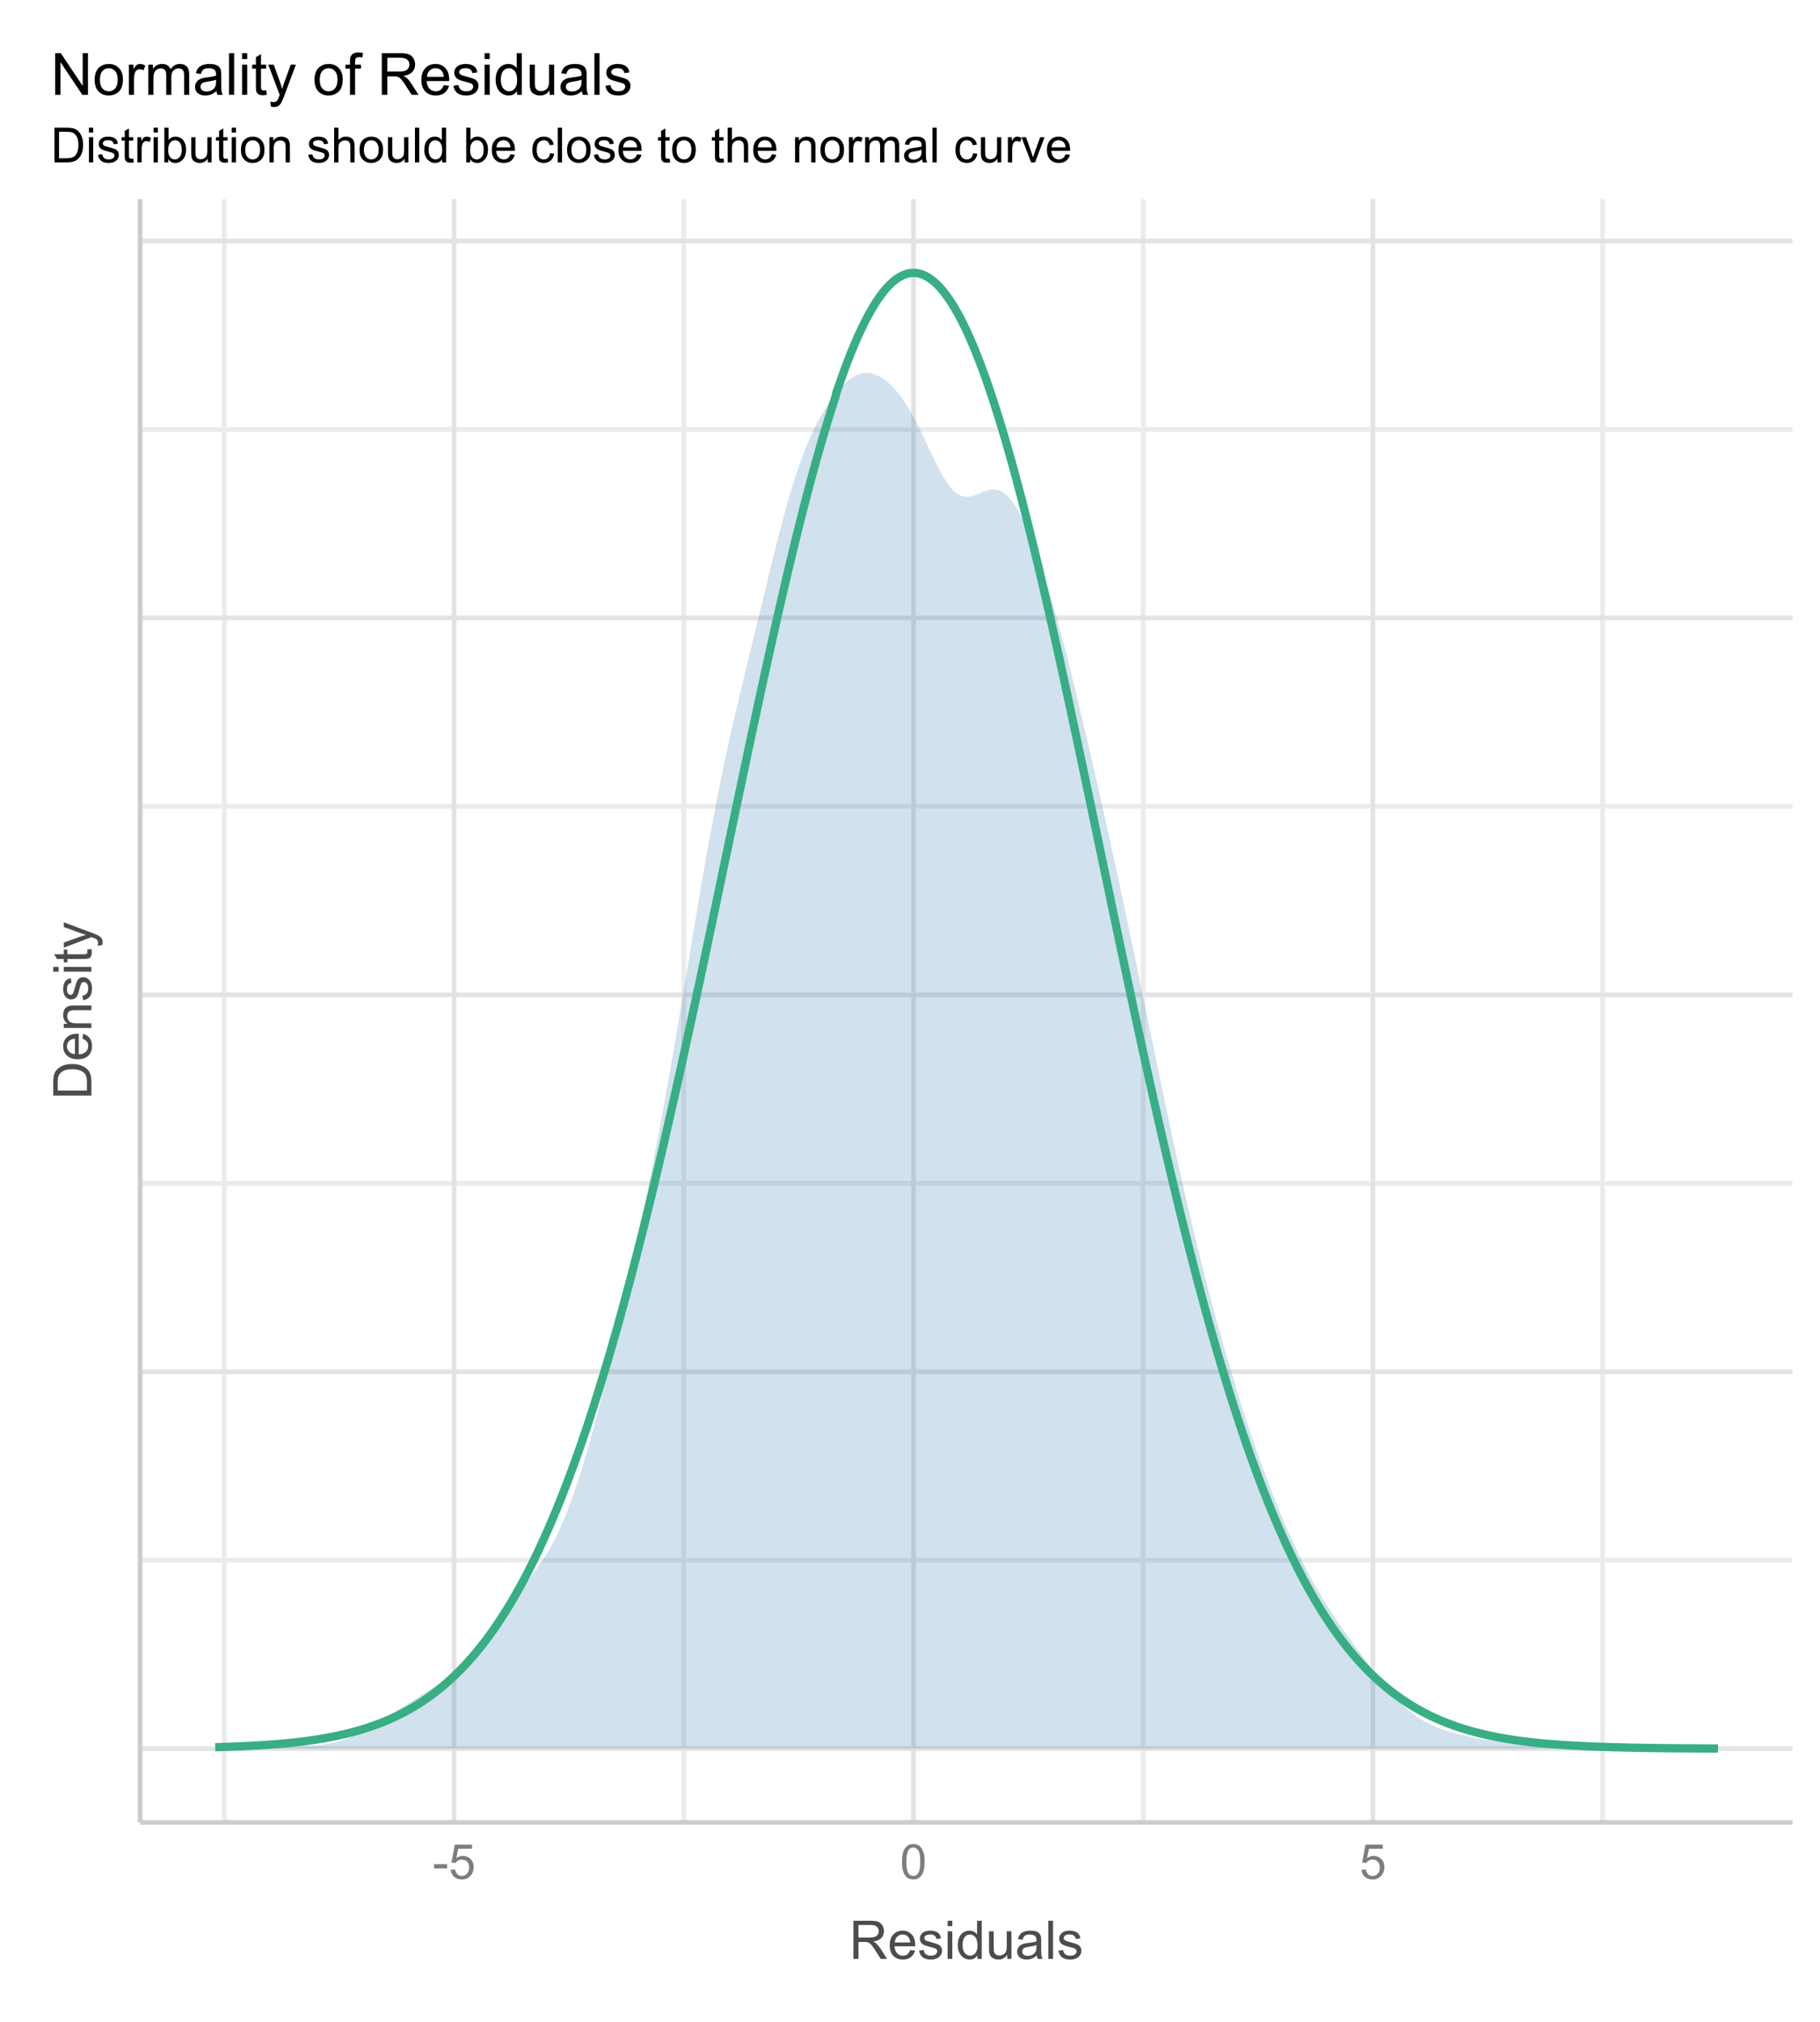 <?xml version="1.0" encoding="UTF-8" standalone="no"?>
<svg
   width="375.38pt"
   height="417pt"
   viewBox="0 0 375.38 417"
   version="1.1"
   id="svg509"
   sodipodi:docname="Norm.svg"
   inkscape:version="1.1 (c68e22c387, 2021-05-23)"
   xmlns:inkscape="http://www.inkscape.org/namespaces/inkscape"
   xmlns:sodipodi="http://sodipodi.sourceforge.net/DTD/sodipodi-0.dtd"
   xmlns:xlink="http://www.w3.org/1999/xlink"
   xmlns="http://www.w3.org/2000/svg"
   xmlns:svg="http://www.w3.org/2000/svg">
  <sodipodi:namedview
     id="namedview511"
     pagecolor="#ffffff"
     bordercolor="#666666"
     borderopacity="1.0"
     inkscape:pageshadow="2"
     inkscape:pageopacity="0.0"
     inkscape:pagecheckerboard="0"
     inkscape:document-units="pt"
     showgrid="false"
     inkscape:zoom="1.1088766"
     inkscape:cx="480.66667"
     inkscape:cy="278.20951"
     inkscape:window-width="1920"
     inkscape:window-height="1027"
     inkscape:window-x="1912"
     inkscape:window-y="-8"
     inkscape:window-maximized="1"
     inkscape:current-layer="surface6" />
  <defs
     id="defs226">
    <g
       id="g170">
      <symbol
         overflow="visible"
         id="glyph0-0">
        <path
           style="stroke:none"
           d="m 1.25,0 v -6.25 h 5 V 0 Z m 0.156,-0.156 h 4.688 v -5.938 h -4.688 z m 0,0"
           id="path2" />
      </symbol>
      <symbol
         overflow="visible"
         id="glyph0-1">
        <path
           style="stroke:none"
           d="M 0.316,-2.148 V -3.031 h 2.699 v 0.883 z m 0,0"
           id="path5" />
      </symbol>
      <symbol
         overflow="visible"
         id="glyph0-2">
        <path
           style="stroke:none"
           d="M 0.414,-1.875 1.336,-1.953 C 1.406,-1.5 1.562,-1.164 1.812,-0.941 c 0.246,0.23 0.547,0.344 0.902,0.34 0.422,0.004 0.781,-0.156 1.074,-0.477 0.289,-0.32 0.434,-0.742 0.438,-1.27 -0.004,-0.5 -0.145,-0.895 -0.422,-1.188 -0.285,-0.285 -0.652,-0.43 -1.105,-0.434 -0.285,0.004 -0.539,0.066 -0.766,0.191 -0.227,0.129 -0.406,0.297 -0.535,0.5 L 0.57,-3.383 1.266,-7.062 h 3.559 v 0.844 H 1.969 l -0.387,1.922 c 0.43,-0.297 0.879,-0.449 1.352,-0.449 0.621,0 1.148,0.219 1.582,0.652 0.426,0.434 0.641,0.988 0.645,1.668 C 5.156,-1.777 4.969,-1.215 4.594,-0.746 4.133,-0.168 3.504,0.117 2.715,0.121 2.059,0.117 1.527,-0.062 1.121,-0.426 0.707,-0.789 0.473,-1.273 0.414,-1.875 Z m 0,0"
           id="path8" />
      </symbol>
      <symbol
         overflow="visible"
         id="glyph0-3">
        <path
           style="stroke:none"
           d="M 0.414,-3.531 C 0.41,-4.375 0.496,-5.055 0.676,-5.574 0.848,-6.086 1.109,-6.484 1.453,-6.766 1.797,-7.043 2.227,-7.184 2.75,-7.188 c 0.379,0.004 0.715,0.082 1.008,0.234 0.289,0.156 0.531,0.379 0.719,0.668 0.188,0.293 0.336,0.648 0.445,1.062 0.105,0.422 0.156,0.984 0.16,1.691 C 5.078,-2.688 4.992,-2.008 4.824,-1.496 4.648,-0.977 4.391,-0.578 4.051,-0.301 3.703,-0.02 3.27,0.117 2.75,0.121 2.055,0.117 1.516,-0.129 1.125,-0.621 0.648,-1.215 0.41,-2.184 0.414,-3.531 Z m 0.906,0 c -0.004,1.18 0.133,1.961 0.41,2.348 C 2.004,-0.793 2.344,-0.598 2.75,-0.602 3.148,-0.598 3.488,-0.793 3.766,-1.188 4.039,-1.574 4.176,-2.355 4.18,-3.531 4.176,-4.707 4.039,-5.488 3.766,-5.879 3.488,-6.262 3.145,-6.457 2.738,-6.461 c -0.406,0.004 -0.727,0.176 -0.965,0.516 -0.305,0.438 -0.457,1.242 -0.453,2.414 z m 0,0"
           id="path11" />
      </symbol>
      <symbol
         overflow="visible"
         id="glyph0-4">
        <path
           style="stroke:none"
           d="m 0.773,0 v -7.156 h 2.465 c 0.551,0.004 0.977,0.035 1.273,0.102 0.406,0.094 0.754,0.266 1.051,0.512 0.375,0.324 0.656,0.734 0.844,1.227 0.184,0.5 0.277,1.066 0.281,1.699 C 6.684,-3.07 6.621,-2.59 6.496,-2.172 6.367,-1.75 6.203,-1.402 6.008,-1.129 5.805,-0.852 5.59,-0.637 5.355,-0.48 5.121,-0.32 4.836,-0.199 4.504,-0.121 4.168,-0.039 3.785,0 3.355,0 Z M 1.719,-0.844 h 1.527 c 0.469,0 0.836,-0.043 1.109,-0.133 C 4.621,-1.062 4.836,-1.188 5,-1.348 5.219,-1.57 5.395,-1.871 5.523,-2.25 c 0.121,-0.379 0.184,-0.84 0.188,-1.383 -0.004,-0.75 -0.125,-1.324 -0.367,-1.727 C 5.098,-5.758 4.797,-6.027 4.449,-6.168 4.191,-6.262 3.785,-6.309 3.223,-6.312 H 1.719 Z m 0,0"
           id="path14" />
      </symbol>
      <symbol
         overflow="visible"
         id="glyph0-5">
        <path
           style="stroke:none"
           d="M 0.664,-6.148 V -7.156 h 0.879 v 1.008 z M 0.664,0 V -5.188 H 1.543 V 0 Z m 0,0"
           id="path17" />
      </symbol>
      <symbol
         overflow="visible"
         id="glyph0-6">
        <path
           style="stroke:none"
           d="m 0.309,-1.547 0.867,-0.137 c 0.047,0.352 0.184,0.617 0.406,0.801 0.223,0.188 0.535,0.281 0.938,0.277 C 2.922,-0.602 3.219,-0.684 3.418,-0.852 3.609,-1.012 3.707,-1.207 3.711,-1.43 3.707,-1.625 3.621,-1.781 3.453,-1.898 3.328,-1.977 3.031,-2.074 2.555,-2.195 1.906,-2.355 1.457,-2.496 1.211,-2.617 0.961,-2.734 0.773,-2.898 0.645,-3.113 0.516,-3.32 0.449,-3.555 0.453,-3.809 0.449,-4.039 0.504,-4.25 0.613,-4.449 c 0.105,-0.195 0.25,-0.359 0.434,-0.492 0.133,-0.098 0.316,-0.184 0.555,-0.258 0.234,-0.066 0.488,-0.102 0.762,-0.105 0.402,0.004 0.762,0.062 1.07,0.176 0.309,0.121 0.535,0.277 0.684,0.477 0.145,0.203 0.246,0.473 0.301,0.805 L 3.559,-3.73 C 3.516,-3.996 3.402,-4.203 3.219,-4.355 3.027,-4.5 2.766,-4.574 2.426,-4.578 c -0.406,0.004 -0.695,0.07 -0.863,0.199 -0.176,0.137 -0.262,0.293 -0.258,0.469 -0.004,0.117 0.031,0.219 0.105,0.309 0.07,0.098 0.184,0.176 0.34,0.234 0.082,0.035 0.34,0.109 0.773,0.223 0.621,0.168 1.055,0.305 1.301,0.41 0.246,0.105 0.438,0.258 0.578,0.461 0.137,0.203 0.207,0.453 0.211,0.75 -0.004,0.293 -0.09,0.57 -0.258,0.828 C 4.184,-0.434 3.938,-0.234 3.617,-0.094 3.289,0.047 2.926,0.117 2.523,0.117 c -0.676,0 -1.188,-0.137 -1.539,-0.418 C 0.629,-0.578 0.402,-0.996 0.309,-1.547 Z m 0,0"
           id="path20" />
      </symbol>
      <symbol
         overflow="visible"
         id="glyph0-7">
        <path
           style="stroke:none"
           d="m 2.578,-0.785 0.125,0.777 c -0.25,0.055 -0.469,0.078 -0.664,0.078 -0.32,0 -0.57,-0.051 -0.742,-0.152 C 1.117,-0.184 0.996,-0.316 0.926,-0.48 0.855,-0.645 0.82,-0.988 0.82,-1.52 V -4.5 H 0.176 v -0.688 h 0.645 v -1.281 l 0.875,-0.527 V -5.188 H 2.578 V -4.5 H 1.695 v 3.031 c -0.004,0.254 0.012,0.414 0.047,0.484 0.027,0.07 0.078,0.129 0.148,0.172 0.066,0.043 0.168,0.062 0.301,0.062 0.098,0 0.227,-0.012 0.387,-0.035 z m 0,0"
           id="path23" />
      </symbol>
      <symbol
         overflow="visible"
         id="glyph0-8">
        <path
           style="stroke:none"
           d="m 0.648,0 v -5.188 h 0.793 v 0.789 C 1.641,-4.766 1.824,-5.008 2,-5.129 c 0.168,-0.113 0.355,-0.172 0.562,-0.176 0.293,0.004 0.598,0.098 0.906,0.285 L 3.164,-4.203 C 2.949,-4.328 2.734,-4.395 2.52,-4.395 2.324,-4.395 2.148,-4.336 2,-4.219 1.844,-4.102 1.738,-3.941 1.676,-3.742 1.574,-3.426 1.523,-3.082 1.527,-2.715 V 0 Z m 0,0"
           id="path26" />
      </symbol>
      <symbol
         overflow="visible"
         id="glyph0-9">
        <path
           style="stroke:none"
           d="m 1.469,0 h -0.812 v -7.156 h 0.875 v 2.551 c 0.367,-0.465 0.844,-0.695 1.422,-0.699 0.32,0.004 0.621,0.066 0.906,0.195 0.285,0.129 0.52,0.312 0.703,0.543 0.184,0.234 0.328,0.512 0.434,0.84 0.102,0.328 0.152,0.68 0.156,1.055 -0.004,0.891 -0.223,1.578 -0.66,2.062 -0.441,0.484 -0.969,0.727 -1.582,0.727 -0.613,0 -1.094,-0.254 -1.441,-0.766 z M 1.461,-2.633 c -0.004,0.625 0.082,1.074 0.254,1.348 0.273,0.457 0.648,0.684 1.121,0.68 0.383,0.004 0.715,-0.164 0.996,-0.5 0.281,-0.332 0.422,-0.828 0.422,-1.492 0,-0.672 -0.137,-1.172 -0.406,-1.496 C 3.578,-4.414 3.254,-4.574 2.875,-4.578 c -0.387,0.004 -0.719,0.168 -0.996,0.5 -0.281,0.336 -0.422,0.82 -0.418,1.445 z m 0,0"
           id="path29" />
      </symbol>
      <symbol
         overflow="visible"
         id="glyph0-10">
        <path
           style="stroke:none"
           d="M 4.059,0 V -0.762 C 3.652,-0.176 3.105,0.117 2.414,0.117 2.105,0.117 1.816,0.059 1.555,-0.059 1.285,-0.176 1.09,-0.32 0.965,-0.5 0.836,-0.672 0.746,-0.891 0.695,-1.152 0.656,-1.32 0.637,-1.594 0.641,-1.973 V -5.188 h 0.879 v 2.879 c -0.004,0.461 0.016,0.77 0.051,0.926 0.055,0.234 0.172,0.418 0.352,0.547 0.18,0.133 0.398,0.199 0.664,0.195 C 2.848,-0.637 3.098,-0.707 3.328,-0.844 3.559,-0.977 3.723,-1.16 3.82,-1.395 3.914,-1.625 3.961,-1.961 3.965,-2.406 V -5.188 H 4.844 V 0 Z m 0,0"
           id="path32" />
      </symbol>
      <symbol
         overflow="visible"
         id="glyph0-11">
        <path
           style="stroke:none"
           d="m 0.332,-2.594 c -0.004,-0.957 0.262,-1.668 0.801,-2.133 0.441,-0.383 0.988,-0.574 1.633,-0.578 0.711,0.004 1.293,0.238 1.746,0.703 0.453,0.469 0.68,1.113 0.68,1.938 0,0.668 -0.102,1.191 -0.301,1.574 -0.203,0.383 -0.496,0.68 -0.875,0.891 -0.387,0.211 -0.801,0.316 -1.25,0.316 -0.727,0 -1.316,-0.23 -1.762,-0.699 C 0.551,-1.043 0.328,-1.715 0.332,-2.594 Z m 0.902,0 c -0.004,0.668 0.141,1.164 0.434,1.492 0.289,0.332 0.656,0.5 1.098,0.496 0.434,0.004 0.793,-0.164 1.086,-0.496 0.289,-0.332 0.438,-0.836 0.438,-1.52 0,-0.641 -0.148,-1.129 -0.438,-1.457 C 3.555,-4.406 3.195,-4.57 2.766,-4.574 2.324,-4.57 1.957,-4.406 1.668,-4.082 1.375,-3.75 1.23,-3.254 1.234,-2.594 Z m 0,0"
           id="path35" />
      </symbol>
      <symbol
         overflow="visible"
         id="glyph0-12">
        <path
           style="stroke:none"
           d="m 0.66,0 v -5.188 h 0.789 v 0.738 c 0.379,-0.566 0.93,-0.852 1.652,-0.855 0.309,0.004 0.598,0.059 0.859,0.172 0.262,0.113 0.457,0.262 0.59,0.441 0.129,0.184 0.219,0.398 0.273,0.648 C 4.855,-3.879 4.875,-3.594 4.875,-3.188 V 0 H 3.992 V -3.156 C 3.988,-3.512 3.957,-3.777 3.891,-3.957 3.82,-4.129 3.699,-4.27 3.527,-4.379 3.352,-4.48 3.145,-4.535 2.914,-4.539 c -0.379,0.004 -0.699,0.121 -0.969,0.355 -0.273,0.238 -0.41,0.691 -0.406,1.352 V 0 Z m 0,0"
           id="path38" />
      </symbol>
      <symbol
         overflow="visible"
         id="glyph0-13">
        <path
           style="stroke:none"
           d=""
           id="path41" />
      </symbol>
      <symbol
         overflow="visible"
         id="glyph0-14">
        <path
           style="stroke:none"
           d="m 0.66,0 v -7.156 h 0.879 v 2.566 c 0.406,-0.473 0.922,-0.711 1.551,-0.715 0.383,0.004 0.719,0.078 1,0.23 0.281,0.152 0.484,0.363 0.609,0.629 0.121,0.27 0.18,0.656 0.184,1.16 V 0 H 4.004 V -3.285 C 4,-3.723 3.906,-4.043 3.719,-4.246 3.527,-4.445 3.258,-4.547 2.91,-4.547 c -0.262,0 -0.508,0.07 -0.734,0.203 -0.234,0.141 -0.398,0.324 -0.492,0.551 -0.102,0.234 -0.148,0.551 -0.145,0.957 V 0 Z m 0,0"
           id="path44" />
      </symbol>
      <symbol
         overflow="visible"
         id="glyph0-15">
        <path
           style="stroke:none"
           d="M 0.641,0 V -7.156 H 1.52 V 0 Z m 0,0"
           id="path47" />
      </symbol>
      <symbol
         overflow="visible"
         id="glyph0-16">
        <path
           style="stroke:none"
           d="M 4.023,0 V -0.656 C 3.691,-0.141 3.207,0.117 2.574,0.117 2.156,0.117 1.777,0.004 1.434,-0.223 1.086,-0.449 0.816,-0.766 0.629,-1.18 0.434,-1.586 0.34,-2.055 0.344,-2.586 0.34,-3.102 0.426,-3.574 0.602,-3.996 0.77,-4.418 1.027,-4.738 1.375,-4.965 1.719,-5.188 2.105,-5.301 2.535,-5.305 c 0.309,0.004 0.586,0.07 0.832,0.199 0.242,0.137 0.441,0.309 0.598,0.516 V -7.156 h 0.875 V 0 Z M 1.246,-2.586 c -0.004,0.664 0.137,1.16 0.418,1.488 0.281,0.332 0.609,0.496 0.992,0.492 0.383,0.004 0.711,-0.152 0.98,-0.469 0.266,-0.312 0.398,-0.793 0.402,-1.441 -0.004,-0.703 -0.141,-1.223 -0.41,-1.559 -0.277,-0.328 -0.613,-0.496 -1.012,-0.5 -0.395,0.004 -0.723,0.164 -0.98,0.48 -0.266,0.32 -0.395,0.824 -0.391,1.508 z m 0,0"
           id="path50" />
      </symbol>
      <symbol
         overflow="visible"
         id="glyph0-17">
        <path
           style="stroke:none"
           d="m 4.211,-1.672 0.906,0.113 C 4.969,-1.027 4.703,-0.613 4.32,-0.32 3.93,-0.027 3.438,0.117 2.836,0.117 c -0.758,0 -1.359,-0.23 -1.805,-0.699 -0.445,-0.465 -0.668,-1.121 -0.664,-1.965 -0.004,-0.871 0.219,-1.551 0.672,-2.035 0.445,-0.48 1.031,-0.719 1.75,-0.723 0.691,0.004 1.258,0.238 1.699,0.711 0.438,0.473 0.656,1.137 0.66,1.992 -0.004,0.055 -0.008,0.133 -0.008,0.234 h -3.867 c 0.031,0.57 0.195,1.008 0.484,1.309 0.289,0.305 0.648,0.457 1.086,0.453 0.316,0.004 0.59,-0.082 0.82,-0.254 0.227,-0.168 0.41,-0.438 0.547,-0.812 z M 1.324,-3.09 H 4.219 C 4.18,-3.523 4.066,-3.852 3.887,-4.07 3.605,-4.406 3.242,-4.574 2.797,-4.578 2.391,-4.574 2.051,-4.441 1.777,-4.172 1.5,-3.902 1.352,-3.539 1.324,-3.09 Z m 0,0"
           id="path53" />
      </symbol>
      <symbol
         overflow="visible"
         id="glyph0-18">
        <path
           style="stroke:none"
           d="M 4.043,-1.898 4.906,-1.789 C 4.809,-1.188 4.566,-0.723 4.18,-0.387 3.789,-0.051 3.312,0.117 2.75,0.117 c -0.715,0 -1.285,-0.23 -1.715,-0.695 -0.434,-0.461 -0.648,-1.125 -0.645,-1.996 -0.004,-0.555 0.09,-1.047 0.277,-1.469 0.184,-0.418 0.465,-0.73 0.848,-0.945 0.379,-0.207 0.793,-0.312 1.238,-0.316 0.562,0.004 1.02,0.145 1.379,0.43 0.355,0.285 0.586,0.691 0.691,1.211 L 3.969,-3.531 C 3.883,-3.879 3.738,-4.141 3.535,-4.316 3.324,-4.488 3.078,-4.574 2.789,-4.578 c -0.445,0.004 -0.809,0.16 -1.082,0.477 -0.281,0.316 -0.418,0.82 -0.414,1.504 -0.004,0.699 0.129,1.203 0.398,1.52 0.266,0.316 0.613,0.477 1.047,0.473 0.344,0.004 0.633,-0.102 0.863,-0.316 0.23,-0.211 0.379,-0.539 0.441,-0.977 z m 0,0"
           id="path56" />
      </symbol>
      <symbol
         overflow="visible"
         id="glyph0-19">
        <path
           style="stroke:none"
           d="m 0.66,0 v -5.188 h 0.785 v 0.73 c 0.16,-0.254 0.375,-0.457 0.648,-0.613 0.266,-0.152 0.574,-0.23 0.922,-0.234 0.383,0.004 0.699,0.082 0.945,0.242 0.246,0.16 0.418,0.383 0.523,0.668 C 4.891,-5 5.426,-5.301 6.086,-5.305 6.598,-5.301 6.992,-5.16 7.27,-4.875 7.547,-4.59 7.688,-4.148 7.688,-3.559 V 0 H 6.812 V -3.266 C 6.809,-3.613 6.781,-3.867 6.727,-4.023 6.668,-4.176 6.562,-4.301 6.414,-4.398 6.262,-4.488 6.086,-4.535 5.891,-4.539 c -0.367,0.004 -0.668,0.125 -0.91,0.363 -0.242,0.246 -0.363,0.633 -0.363,1.164 V 0 h -0.875 V -3.367 C 3.738,-3.754 3.668,-4.047 3.527,-4.246 3.383,-4.438 3.145,-4.535 2.82,-4.539 c -0.25,0.004 -0.477,0.07 -0.684,0.195 -0.215,0.133 -0.367,0.32 -0.457,0.57 -0.098,0.25 -0.145,0.613 -0.141,1.082 V 0 Z m 0,0"
           id="path59" />
      </symbol>
      <symbol
         overflow="visible"
         id="glyph0-20">
        <path
           style="stroke:none"
           d="M 4.043,-0.641 C 3.715,-0.359 3.398,-0.164 3.102,-0.055 2.797,0.062 2.477,0.117 2.133,0.117 1.562,0.117 1.125,-0.02 0.82,-0.301 0.512,-0.574 0.355,-0.93 0.359,-1.367 c -0.004,-0.25 0.055,-0.484 0.172,-0.695 0.113,-0.211 0.266,-0.379 0.457,-0.504 0.184,-0.125 0.395,-0.219 0.633,-0.289 0.168,-0.043 0.43,-0.09 0.781,-0.133 0.711,-0.086 1.23,-0.184 1.566,-0.301 0,-0.117 0.004,-0.195 0.008,-0.23 -0.004,-0.355 -0.086,-0.609 -0.25,-0.758 -0.227,-0.195 -0.562,-0.293 -1,-0.297 -0.418,0.004 -0.723,0.078 -0.918,0.219 -0.199,0.148 -0.344,0.402 -0.438,0.766 L 0.512,-3.707 c 0.074,-0.363 0.203,-0.66 0.387,-0.891 0.176,-0.223 0.438,-0.398 0.777,-0.523 0.336,-0.121 0.727,-0.18 1.176,-0.184 0.441,0.004 0.801,0.055 1.078,0.156 0.273,0.105 0.477,0.238 0.609,0.395 0.129,0.164 0.219,0.363 0.273,0.598 0.027,0.156 0.043,0.426 0.047,0.812 v 1.172 C 4.855,-1.352 4.875,-0.836 4.914,-0.621 4.949,-0.402 5.023,-0.195 5.137,0 H 4.219 C 4.125,-0.18 4.066,-0.391 4.043,-0.641 Z M 3.969,-2.602 C 3.648,-2.469 3.172,-2.355 2.535,-2.27 2.172,-2.215 1.914,-2.156 1.766,-2.094 1.613,-2.023 1.5,-1.93 1.418,-1.809 1.336,-1.68 1.293,-1.539 1.297,-1.391 1.293,-1.152 1.383,-0.957 1.562,-0.805 1.738,-0.645 2,-0.566 2.344,-0.57 2.68,-0.566 2.98,-0.641 3.246,-0.793 3.508,-0.938 3.699,-1.141 3.828,-1.402 3.918,-1.598 3.965,-1.891 3.969,-2.281 Z m 0,0"
           id="path62" />
      </symbol>
      <symbol
         overflow="visible"
         id="glyph0-21">
        <path
           style="stroke:none"
           d="M 2.102,0 0.125,-5.188 h 0.93 l 1.113,3.109 C 2.285,-1.742 2.395,-1.395 2.5,-1.035 2.574,-1.305 2.684,-1.633 2.828,-2.023 L 3.98,-5.188 H 4.883 L 2.922,0 Z m 0,0"
           id="path65" />
      </symbol>
      <symbol
         overflow="visible"
         id="glyph1-0">
        <path
           style="stroke:none"
           d="m 1.375,0 v -6.875 h 5.5 V 0 Z m 0.172,-0.172 h 5.156 v -6.531 h -5.156 z m 0,0"
           id="path68" />
      </symbol>
      <symbol
         overflow="visible"
         id="glyph1-1">
        <path
           style="stroke:none"
           d="m 0.863,0 v -7.875 h 3.492 c 0.699,0 1.234,0.074 1.602,0.215 0.363,0.145 0.656,0.395 0.875,0.75 0.219,0.359 0.328,0.754 0.328,1.184 0,0.562 -0.184,1.031 -0.543,1.414 -0.367,0.383 -0.926,0.629 -1.676,0.73 0.273,0.137 0.484,0.266 0.629,0.391 0.301,0.281 0.59,0.629 0.863,1.047 L 7.805,0 h -1.312 L 5.453,-1.637 C 5.145,-2.105 4.895,-2.469 4.699,-2.723 4.504,-2.969 4.328,-3.145 4.172,-3.246 4.016,-3.348 3.855,-3.418 3.695,-3.461 3.574,-3.48 3.383,-3.492 3.117,-3.496 H 1.906 V 0 Z M 1.906,-4.398 h 2.242 c 0.473,0.004 0.844,-0.047 1.113,-0.148 C 5.531,-4.645 5.734,-4.801 5.875,-5.02 6.012,-5.234 6.082,-5.469 6.086,-5.727 6.082,-6.094 5.945,-6.402 5.68,-6.645 5.406,-6.883 4.98,-7 4.398,-7.004 H 1.906 Z m 0,0"
           id="path71" />
      </symbol>
      <symbol
         overflow="visible"
         id="glyph1-2">
        <path
           style="stroke:none"
           d="m 4.629,-1.836 1,0.121 C 5.469,-1.125 5.176,-0.672 4.75,-0.352 4.324,-0.031 3.781,0.129 3.121,0.129 2.281,0.129 1.617,-0.125 1.133,-0.641 0.641,-1.152 0.398,-1.875 0.402,-2.805 0.398,-3.762 0.645,-4.504 1.145,-5.035 1.637,-5.562 2.277,-5.828 3.066,-5.832 c 0.758,0.004 1.383,0.262 1.867,0.781 0.484,0.52 0.727,1.25 0.727,2.188 0,0.059 -0.004,0.145 -0.004,0.258 H 1.402 c 0.031,0.629 0.211,1.109 0.531,1.441 0.316,0.336 0.711,0.504 1.191,0.5 0.352,0.004 0.656,-0.09 0.906,-0.281 0.25,-0.184 0.449,-0.48 0.598,-0.891 z m -3.172,-1.562 H 4.641 C 4.598,-3.879 4.473,-4.238 4.273,-4.48 3.961,-4.852 3.562,-5.039 3.078,-5.039 c -0.449,0 -0.82,0.148 -1.121,0.445 -0.305,0.297 -0.473,0.695 -0.5,1.195 z m 0,0"
           id="path74" />
      </symbol>
      <symbol
         overflow="visible"
         id="glyph1-3">
        <path
           style="stroke:none"
           d="m 0.34,-1.703 0.953,-0.148 c 0.051,0.383 0.199,0.68 0.449,0.883 0.242,0.207 0.586,0.309 1.031,0.305 C 3.211,-0.66 3.539,-0.75 3.758,-0.934 3.969,-1.113 4.078,-1.328 4.082,-1.574 4.078,-1.789 3.984,-1.961 3.797,-2.09 3.664,-2.172 3.332,-2.281 2.809,-2.418 2.098,-2.594 1.605,-2.75 1.332,-2.883 1.055,-3.012 0.848,-3.191 0.711,-3.422 0.566,-3.652 0.496,-3.906 0.5,-4.188 0.496,-4.441 0.555,-4.676 0.672,-4.895 0.785,-5.105 0.945,-5.289 1.148,-5.438 1.297,-5.547 1.5,-5.637 1.762,-5.715 c 0.258,-0.074 0.539,-0.113 0.84,-0.117 0.445,0.004 0.836,0.066 1.176,0.195 0.336,0.129 0.586,0.305 0.75,0.523 0.16,0.223 0.27,0.516 0.332,0.879 l -0.945,0.133 c -0.043,-0.293 -0.168,-0.52 -0.371,-0.688 -0.207,-0.164 -0.5,-0.25 -0.875,-0.25 -0.445,0 -0.762,0.074 -0.949,0.223 -0.195,0.148 -0.289,0.32 -0.285,0.516 -0.004,0.125 0.035,0.238 0.117,0.336 0.078,0.105 0.203,0.191 0.371,0.258 0.094,0.039 0.379,0.121 0.855,0.246 0.684,0.188 1.16,0.34 1.43,0.453 0.27,0.117 0.48,0.285 0.637,0.504 0.152,0.227 0.23,0.5 0.23,0.828 0,0.324 -0.094,0.629 -0.281,0.91 -0.188,0.285 -0.461,0.504 -0.812,0.66 C 3.621,0.051 3.223,0.129 2.777,0.129 2.035,0.129 1.469,-0.023 1.082,-0.332 0.691,-0.641 0.445,-1.098 0.34,-1.703 Z m 0,0"
           id="path77" />
      </symbol>
      <symbol
         overflow="visible"
         id="glyph1-4">
        <path
           style="stroke:none"
           d="M 0.73,-6.762 V -7.875 h 0.965 v 1.113 z M 0.73,0 V -5.703 H 1.695 V 0 Z m 0,0"
           id="path80" />
      </symbol>
      <symbol
         overflow="visible"
         id="glyph1-5">
        <path
           style="stroke:none"
           d="m 4.426,0 v -0.719 c -0.367,0.566 -0.898,0.848 -1.594,0.848 -0.461,0 -0.879,-0.125 -1.258,-0.375 C 1.191,-0.496 0.895,-0.844 0.688,-1.297 0.477,-1.742 0.375,-2.262 0.375,-2.848 c 0,-0.566 0.094,-1.082 0.285,-1.547 0.188,-0.465 0.473,-0.82 0.855,-1.066 0.379,-0.246 0.805,-0.367 1.273,-0.371 0.344,0.004 0.648,0.074 0.918,0.219 0.266,0.145 0.484,0.336 0.652,0.566 V -7.875 H 5.324 V 0 Z M 1.371,-2.848 c 0,0.734 0.152,1.281 0.461,1.641 0.305,0.363 0.668,0.547 1.09,0.543 0.418,0.004 0.777,-0.172 1.074,-0.52 0.297,-0.344 0.445,-0.871 0.445,-1.582 0,-0.781 -0.152,-1.352 -0.453,-1.719 C 3.688,-4.844 3.316,-5.027 2.879,-5.031 2.445,-5.027 2.086,-4.852 1.801,-4.504 1.512,-4.152 1.371,-3.602 1.371,-2.848 Z m 0,0"
           id="path83" />
      </symbol>
      <symbol
         overflow="visible"
         id="glyph1-6">
        <path
           style="stroke:none"
           d="M 4.465,0 V -0.836 C 4.02,-0.191 3.414,0.129 2.652,0.129 2.312,0.129 2,0.066 1.711,-0.062 1.418,-0.191 1.199,-0.355 1.059,-0.551 0.914,-0.746 0.816,-0.984 0.762,-1.266 0.723,-1.453 0.703,-1.754 0.703,-2.172 v -3.531 h 0.969 v 3.164 c -0.004,0.508 0.016,0.848 0.059,1.02 0.055,0.258 0.184,0.457 0.383,0.598 0.195,0.148 0.441,0.219 0.734,0.219 0.289,0 0.559,-0.074 0.812,-0.223 0.254,-0.148 0.434,-0.348 0.539,-0.605 0.105,-0.254 0.16,-0.629 0.16,-1.117 v -3.055 h 0.969 V 0 Z m 0,0"
           id="path86" />
      </symbol>
      <symbol
         overflow="visible"
         id="glyph1-7">
        <path
           style="stroke:none"
           d="m 4.445,-0.703 c -0.359,0.305 -0.703,0.52 -1.031,0.645 -0.332,0.125 -0.688,0.187 -1.066,0.187 -0.629,0 -1.109,-0.152 -1.445,-0.457 -0.336,-0.305 -0.504,-0.695 -0.504,-1.176 0,-0.277 0.062,-0.531 0.188,-0.766 0.125,-0.227 0.289,-0.414 0.5,-0.555 0.203,-0.141 0.438,-0.246 0.695,-0.316 0.188,-0.051 0.473,-0.098 0.859,-0.148 0.777,-0.086 1.352,-0.199 1.727,-0.332 0,-0.133 0.004,-0.215 0.004,-0.25 0,-0.395 -0.094,-0.672 -0.273,-0.832 -0.25,-0.215 -0.617,-0.324 -1.102,-0.328 -0.457,0.004 -0.793,0.082 -1.008,0.238 -0.219,0.16 -0.379,0.441 -0.48,0.844 L 0.562,-4.078 c 0.086,-0.402 0.227,-0.727 0.426,-0.977 0.195,-0.246 0.48,-0.438 0.855,-0.574 0.371,-0.133 0.801,-0.199 1.293,-0.203 0.484,0.004 0.883,0.059 1.188,0.172 0.305,0.117 0.527,0.262 0.672,0.434 0.141,0.172 0.242,0.391 0.301,0.656 0.031,0.164 0.047,0.461 0.047,0.891 v 1.289 c 0,0.898 0.02,1.469 0.062,1.707 C 5.445,-0.445 5.527,-0.219 5.648,0 H 4.641 C 4.539,-0.199 4.473,-0.434 4.445,-0.703 Z M 4.367,-2.863 c -0.355,0.145 -0.879,0.266 -1.578,0.367 -0.398,0.059 -0.684,0.125 -0.848,0.195 -0.168,0.074 -0.293,0.18 -0.379,0.312 -0.09,0.141 -0.133,0.293 -0.133,0.457 0,0.262 0.098,0.477 0.293,0.645 C 1.918,-0.711 2.203,-0.625 2.578,-0.629 2.949,-0.625 3.277,-0.707 3.57,-0.871 3.859,-1.031 4.074,-1.254 4.211,-1.543 4.312,-1.754 4.363,-2.078 4.367,-2.508 Z m 0,0"
           id="path89" />
      </symbol>
      <symbol
         overflow="visible"
         id="glyph1-8">
        <path
           style="stroke:none"
           d="m 0.703,0 v -7.875 h 0.969 V 0 Z m 0,0"
           id="path92" />
      </symbol>
      <symbol
         overflow="visible"
         id="glyph2-0">
        <path
           style="stroke:none"
           d="m 0,-1.375 h -6.875 v -5.5 H 0 Z m -0.172,-0.172 v -5.156 h -6.531 v 5.156 z m 0,0"
           id="path95" />
      </symbol>
      <symbol
         overflow="visible"
         id="glyph2-1">
        <path
           style="stroke:none"
           d="M 0,-0.848 H -7.875 V -3.562 c 0,-0.609 0.039,-1.074 0.113,-1.402 0.105,-0.445 0.293,-0.832 0.566,-1.152 0.352,-0.414 0.801,-0.723 1.344,-0.934 0.551,-0.203 1.176,-0.309 1.871,-0.309 0.602,0 1.133,0.07 1.594,0.211 0.465,0.141 0.844,0.32 1.145,0.539 0.305,0.219 0.543,0.457 0.715,0.715 0.172,0.262 0.305,0.578 0.395,0.941 C -0.043,-4.586 0,-4.168 0,-3.691 Z m -0.93,-1.043 v -1.68 c 0.004,-0.516 -0.043,-0.926 -0.145,-1.223 -0.094,-0.297 -0.23,-0.531 -0.406,-0.707 -0.246,-0.246 -0.578,-0.438 -0.996,-0.578 -0.418,-0.133 -0.926,-0.203 -1.52,-0.207 -0.82,0.004 -1.453,0.141 -1.898,0.406 -0.441,0.273 -0.738,0.602 -0.891,0.984 -0.105,0.285 -0.156,0.734 -0.16,1.348 v 1.656 z m 0,0"
           id="path98" />
      </symbol>
      <symbol
         overflow="visible"
         id="glyph2-2">
        <path
           style="stroke:none"
           d="m -1.836,-4.629 0.121,-1 c 0.59,0.16 1.043,0.453 1.363,0.879 0.32,0.426 0.48,0.969 0.48,1.629 0,0.84 -0.254,1.504 -0.77,1.988 -0.512,0.492 -1.234,0.734 -2.164,0.73 -0.957,0.004 -1.699,-0.242 -2.23,-0.742 -0.527,-0.492 -0.793,-1.133 -0.797,-1.922 0.004,-0.758 0.262,-1.383 0.781,-1.867 0.52,-0.484 1.25,-0.727 2.188,-0.727 0.059,0 0.145,0.004 0.258,0.004 v 4.254 c 0.629,-0.031 1.109,-0.211 1.441,-0.531 0.336,-0.316 0.504,-0.711 0.5,-1.191 0.004,-0.352 -0.09,-0.656 -0.277,-0.906 -0.184,-0.25 -0.48,-0.449 -0.895,-0.598 z m -1.562,3.172 v -3.184 c -0.48,0.043 -0.84,0.168 -1.082,0.367 -0.371,0.312 -0.559,0.711 -0.559,1.195 0,0.449 0.148,0.82 0.445,1.121 0.297,0.305 0.695,0.473 1.195,0.5 z m 0,0"
           id="path101" />
      </symbol>
      <symbol
         overflow="visible"
         id="glyph2-3">
        <path
           style="stroke:none"
           d="M 0,-0.727 H -5.703 V -1.594 h 0.809 c -0.621,-0.418 -0.934,-1.023 -0.938,-1.816 0.004,-0.344 0.066,-0.656 0.188,-0.945 0.125,-0.285 0.285,-0.504 0.484,-0.648 0.203,-0.141 0.441,-0.238 0.715,-0.301 0.18,-0.031 0.492,-0.051 0.938,-0.055 H 0 v 0.965 h -3.469 c -0.395,0 -0.688,0.039 -0.883,0.113 -0.191,0.078 -0.348,0.211 -0.469,0.402 -0.113,0.191 -0.172,0.418 -0.176,0.672 0.004,0.414 0.137,0.77 0.395,1.066 0.266,0.305 0.758,0.453 1.484,0.449 H 0 Z m 0,0"
           id="path104" />
      </symbol>
      <symbol
         overflow="visible"
         id="glyph2-4">
        <path
           style="stroke:none"
           d="m -1.703,-0.34 -0.148,-0.953 c 0.383,-0.051 0.68,-0.199 0.883,-0.449 0.207,-0.242 0.309,-0.586 0.305,-1.031 0.004,-0.438 -0.086,-0.766 -0.27,-0.984 -0.18,-0.211 -0.395,-0.32 -0.641,-0.324 -0.215,0.004 -0.387,0.098 -0.516,0.285 -0.082,0.133 -0.191,0.465 -0.328,0.988 -0.176,0.711 -0.332,1.199 -0.465,1.473 -0.129,0.273 -0.309,0.484 -0.539,0.625 C -3.652,-0.566 -3.906,-0.496 -4.188,-0.5 -4.441,-0.496 -4.676,-0.555 -4.895,-0.672 -5.105,-0.785 -5.289,-0.945 -5.438,-1.148 -5.547,-1.297 -5.637,-1.5 -5.715,-1.762 c -0.074,-0.258 -0.113,-0.539 -0.117,-0.84 0.004,-0.445 0.066,-0.836 0.195,-1.176 0.129,-0.336 0.305,-0.586 0.523,-0.75 0.223,-0.16 0.516,-0.27 0.879,-0.332 l 0.133,0.945 c -0.293,0.043 -0.52,0.168 -0.688,0.371 -0.164,0.207 -0.25,0.5 -0.25,0.875 0,0.445 0.074,0.762 0.223,0.949 0.148,0.195 0.32,0.289 0.516,0.285 0.125,0.004 0.238,-0.035 0.336,-0.117 0.105,-0.078 0.191,-0.203 0.258,-0.371 0.039,-0.094 0.121,-0.379 0.246,-0.855 0.188,-0.684 0.34,-1.16 0.453,-1.43 C -2.891,-4.477 -2.723,-4.688 -2.5,-4.844 c 0.223,-0.152 0.496,-0.23 0.824,-0.23 0.324,0 0.629,0.094 0.91,0.281 0.285,0.188 0.504,0.461 0.66,0.812 0.156,0.359 0.234,0.758 0.234,1.203 0,0.742 -0.152,1.309 -0.461,1.695 -0.309,0.391 -0.766,0.637 -1.371,0.742 z m 0,0"
           id="path107" />
      </symbol>
      <symbol
         overflow="visible"
         id="glyph2-5">
        <path
           style="stroke:none"
           d="M -6.762,-0.73 H -7.875 v -0.969 h 1.113 z m 6.762,0 h -5.703 v -0.969 L 0,-1.695 Z m 0,0"
           id="path110" />
      </symbol>
      <symbol
         overflow="visible"
         id="glyph2-6">
        <path
           style="stroke:none"
           d="m -0.863,-2.836 0.852,-0.141 c 0.055,0.273 0.082,0.52 0.086,0.73 -0.004,0.355 -0.055,0.625 -0.164,0.816 -0.109,0.195 -0.258,0.332 -0.438,0.41 -0.18,0.078 -0.559,0.117 -1.145,0.117 h -3.281 v 0.707 h -0.75 v -0.707 h -1.414 l -0.578,-0.961 h 1.992 v -0.973 h 0.75 v 0.973 h 3.336 c 0.277,0 0.457,-0.016 0.535,-0.051 C -1,-1.945 -0.938,-2 -0.895,-2.078 c 0.047,-0.074 0.07,-0.184 0.066,-0.332 0.004,-0.105 -0.008,-0.25 -0.035,-0.426 z m 0,0"
           id="path113" />
      </symbol>
      <symbol
         overflow="visible"
         id="glyph2-7">
        <path
           style="stroke:none"
           d="m 2.195,-0.684 -0.906,0.109 C 1.344,-0.785 1.371,-0.969 1.375,-1.129 1.371,-1.34 1.336,-1.512 1.266,-1.641 1.195,-1.77 1.094,-1.875 0.969,-1.961 0.867,-2.02 0.629,-2.117 0.246,-2.258 0.191,-2.27 0.113,-2.301 0.012,-2.344 L -5.703,-0.176 V -1.219 l 3.301,-1.188 c 0.422,-0.152 0.863,-0.289 1.324,-0.414 -0.445,-0.105 -0.879,-0.238 -1.301,-0.398 L -5.703,-4.438 v -0.965 l 5.801,2.168 C 0.719,-3 1.148,-2.816 1.391,-2.691 c 0.316,0.176 0.551,0.371 0.703,0.594 0.145,0.223 0.219,0.488 0.223,0.793 -0.004,0.188 -0.043,0.395 -0.121,0.621 z m 0,0"
           id="path116" />
      </symbol>
      <symbol
         overflow="visible"
         id="glyph3-0">
        <path
           style="stroke:none"
           d="m 1.5,0 v -7.5 h 6 V 0 Z m 0.188,-0.188 h 5.625 v -7.125 h -5.625 z m 0,0"
           id="path119" />
      </symbol>
      <symbol
         overflow="visible"
         id="glyph3-1">
        <path
           style="stroke:none"
           d="M 0.914,0 V -8.59 H 2.078 L 6.594,-1.844 V -8.59 H 7.68 V 0 H 6.516 L 2.004,-6.75 V 0 Z m 0,0"
           id="path122" />
      </symbol>
      <symbol
         overflow="visible"
         id="glyph3-2">
        <path
           style="stroke:none"
           d="m 0.398,-3.109 c 0,-1.152 0.32,-2.008 0.961,-2.562 0.535,-0.461 1.188,-0.691 1.957,-0.691 0.855,0 1.555,0.281 2.098,0.844 0.539,0.562 0.809,1.336 0.812,2.32 -0.004,0.801 -0.125,1.434 -0.359,1.891 C 5.625,-0.848 5.277,-0.492 4.82,-0.238 4.359,0.016 3.859,0.141 3.316,0.141 c -0.875,0 -1.582,-0.277 -2.113,-0.836 C 0.664,-1.254 0.398,-2.059 0.398,-3.109 Z m 1.086,0 c -0.004,0.801 0.172,1.398 0.52,1.789 0.344,0.398 0.781,0.594 1.312,0.594 0.523,0 0.957,-0.199 1.305,-0.598 0.348,-0.398 0.523,-1.004 0.523,-1.824 0,-0.766 -0.176,-1.348 -0.527,-1.746 -0.352,-0.395 -0.785,-0.594 -1.301,-0.598 -0.531,0.004 -0.969,0.199 -1.312,0.594 C 1.656,-4.5 1.48,-3.902 1.484,-3.109 Z m 0,0"
           id="path125" />
      </symbol>
      <symbol
         overflow="visible"
         id="glyph3-3">
        <path
           style="stroke:none"
           d="m 0.781,0 v -6.223 h 0.945 v 0.941 c 0.242,-0.438 0.465,-0.73 0.672,-0.871 0.203,-0.141 0.43,-0.211 0.68,-0.211 0.352,0 0.715,0.113 1.082,0.34 L 3.797,-5.047 C 3.539,-5.195 3.281,-5.273 3.023,-5.273 c -0.23,0 -0.438,0.07 -0.621,0.207 -0.188,0.141 -0.32,0.332 -0.395,0.578 -0.117,0.375 -0.176,0.785 -0.172,1.23 V 0 Z m 0,0"
           id="path128" />
      </symbol>
      <symbol
         overflow="visible"
         id="glyph3-4">
        <path
           style="stroke:none"
           d="m 0.789,0 v -6.223 h 0.945 v 0.871 c 0.195,-0.297 0.453,-0.543 0.777,-0.73 0.324,-0.188 0.695,-0.281 1.109,-0.281 0.461,0 0.836,0.098 1.133,0.289 0.289,0.191 0.5,0.457 0.625,0.801 C 5.871,-6 6.512,-6.363 7.301,-6.363 c 0.617,0 1.09,0.172 1.422,0.516 0.332,0.344 0.5,0.871 0.5,1.574 V 0 H 8.172 V -3.922 C 8.168,-4.34 8.133,-4.645 8.07,-4.832 8,-5.016 7.879,-5.164 7.699,-5.277 7.52,-5.391 7.309,-5.449 7.066,-5.449 c -0.438,0 -0.801,0.148 -1.09,0.438 C 5.688,-4.719 5.543,-4.254 5.543,-3.617 V 0 H 4.488 v -4.043 c 0,-0.469 -0.086,-0.82 -0.258,-1.055 -0.172,-0.234 -0.453,-0.352 -0.844,-0.352 -0.297,0 -0.574,0.078 -0.824,0.234 -0.254,0.156 -0.434,0.387 -0.547,0.688 -0.117,0.301 -0.176,0.734 -0.172,1.301 V 0 Z m 0,0"
           id="path131" />
      </symbol>
      <symbol
         overflow="visible"
         id="glyph3-5">
        <path
           style="stroke:none"
           d="M 4.852,-0.766 C 4.461,-0.434 4.082,-0.199 3.723,-0.062 3.355,0.074 2.969,0.141 2.562,0.141 c -0.688,0 -1.211,-0.164 -1.578,-0.5 -0.367,-0.328 -0.551,-0.758 -0.551,-1.281 0,-0.305 0.066,-0.582 0.207,-0.832 0.137,-0.25 0.32,-0.453 0.547,-0.609 0.223,-0.152 0.477,-0.266 0.758,-0.348 0.207,-0.047 0.52,-0.102 0.938,-0.156 0.852,-0.102 1.477,-0.223 1.883,-0.363 0,-0.141 0.004,-0.23 0.004,-0.277 0,-0.422 -0.102,-0.727 -0.301,-0.906 -0.27,-0.238 -0.668,-0.355 -1.199,-0.359 -0.5,0.004 -0.867,0.09 -1.102,0.262 -0.234,0.176 -0.41,0.484 -0.52,0.926 l -1.031,-0.141 c 0.09,-0.441 0.246,-0.797 0.461,-1.07 0.211,-0.266 0.52,-0.477 0.93,-0.625 0.402,-0.148 0.875,-0.223 1.414,-0.223 0.531,0 0.961,0.062 1.293,0.188 0.332,0.125 0.578,0.285 0.734,0.473 0.156,0.191 0.266,0.43 0.328,0.719 0.031,0.18 0.047,0.504 0.051,0.969 v 1.406 C 5.824,-1.625 5.848,-1.004 5.895,-0.746 5.941,-0.484 6.031,-0.238 6.164,0 H 5.062 C 4.953,-0.219 4.883,-0.473 4.852,-0.766 Z M 4.766,-3.125 C 4.375,-2.965 3.801,-2.832 3.039,-2.727 c -0.434,0.066 -0.738,0.137 -0.918,0.211 -0.18,0.082 -0.32,0.195 -0.418,0.344 -0.098,0.152 -0.145,0.32 -0.145,0.5 0,0.285 0.105,0.52 0.316,0.703 0.211,0.191 0.523,0.285 0.938,0.281 0.406,0.004 0.766,-0.086 1.082,-0.266 0.316,-0.176 0.551,-0.418 0.699,-0.727 0.113,-0.238 0.168,-0.59 0.172,-1.055 z m 0,0"
           id="path134" />
      </symbol>
      <symbol
         overflow="visible"
         id="glyph3-6">
        <path
           style="stroke:none"
           d="M 0.766,0 V -8.59 H 1.82 V 0 Z m 0,0"
           id="path137" />
      </symbol>
      <symbol
         overflow="visible"
         id="glyph3-7">
        <path
           style="stroke:none"
           d="M 0.797,-7.375 V -8.59 H 1.852 V -7.375 Z m 0,7.375 V -6.223 H 1.852 V 0 Z m 0,0"
           id="path140" />
      </symbol>
      <symbol
         overflow="visible"
         id="glyph3-8">
        <path
           style="stroke:none"
           d="m 3.094,-0.945 0.152,0.934 c -0.297,0.063 -0.562,0.094 -0.797,0.094 -0.383,0 -0.68,-0.059 -0.891,-0.18 C 1.348,-0.219 1.199,-0.379 1.113,-0.578 1.027,-0.773 0.984,-1.188 0.984,-1.82 V -5.402 H 0.211 V -6.223 H 0.984 V -7.766 L 2.031,-8.398 v 2.176 h 1.062 v 0.82 h -1.062 v 3.637 c -0.004,0.305 0.016,0.496 0.055,0.582 0.039,0.086 0.098,0.156 0.184,0.207 0.082,0.051 0.203,0.074 0.363,0.074 0.109,0 0.266,-0.012 0.461,-0.043 z m 0,0"
           id="path143" />
      </symbol>
      <symbol
         overflow="visible"
         id="glyph3-9">
        <path
           style="stroke:none"
           d="M 0.742,2.398 0.625,1.406 C 0.855,1.469 1.059,1.5 1.23,1.5 1.465,1.5 1.652,1.461 1.793,1.383 1.934,1.305 2.047,1.195 2.141,1.055 2.203,0.949 2.312,0.688 2.461,0.27 2.48,0.207 2.512,0.121 2.555,0.012 L 0.195,-6.223 H 1.328 L 2.625,-2.617 c 0.164,0.457 0.312,0.938 0.453,1.438 0.117,-0.48 0.262,-0.953 0.43,-1.414 L 4.84,-6.223 H 5.895 L 3.527,0.105 C 3.273,0.789 3.074,1.258 2.938,1.516 2.746,1.863 2.531,2.117 2.293,2.281 2.047,2.438 1.758,2.52 1.422,2.523 1.215,2.52 0.988,2.477 0.742,2.398 Z m 0,0"
           id="path146" />
      </symbol>
      <symbol
         overflow="visible"
         id="glyph3-10">
        <path
           style="stroke:none"
           d=""
           id="path149" />
      </symbol>
      <symbol
         overflow="visible"
         id="glyph3-11">
        <path
           style="stroke:none"
           d="M 1.043,0 V -5.402 H 0.109 v -0.82 h 0.934 v -0.66 c 0,-0.418 0.035,-0.73 0.113,-0.934 0.094,-0.273 0.273,-0.492 0.531,-0.664 0.258,-0.164 0.617,-0.25 1.078,-0.254 0.297,0.004 0.625,0.039 0.984,0.102 L 3.594,-7.711 C 3.371,-7.75 3.164,-7.77 2.969,-7.77 c -0.32,0 -0.547,0.07 -0.676,0.207 -0.137,0.137 -0.203,0.391 -0.199,0.766 v 0.574 h 1.211 v 0.82 H 2.094 V 0 Z m 0,0"
           id="path152" />
      </symbol>
      <symbol
         overflow="visible"
         id="glyph3-12">
        <path
           style="stroke:none"
           d="M 0.945,0 V -8.59 H 4.75 c 0.762,0 1.344,0.078 1.746,0.234 0.395,0.156 0.715,0.43 0.957,0.816 0.238,0.395 0.355,0.824 0.359,1.293 -0.004,0.609 -0.199,1.125 -0.594,1.543 -0.398,0.418 -1.008,0.684 -1.828,0.797 0.301,0.145 0.527,0.285 0.688,0.426 0.328,0.305 0.645,0.688 0.941,1.145 L 8.516,0 H 7.086 L 5.945,-1.789 C 5.613,-2.301 5.34,-2.695 5.125,-2.973 4.91,-3.242 4.719,-3.434 4.551,-3.547 4.379,-3.652 4.207,-3.73 4.031,-3.773 3.898,-3.797 3.688,-3.809 3.398,-3.812 H 2.078 V 0 Z m 1.133,-4.797 h 2.445 c 0.52,0.004 0.926,-0.051 1.219,-0.16 0.289,-0.109 0.512,-0.281 0.668,-0.516 0.152,-0.234 0.227,-0.492 0.23,-0.773 -0.004,-0.406 -0.152,-0.738 -0.445,-1 C 5.898,-7.508 5.434,-7.641 4.797,-7.641 h -2.719 z m 0,0"
           id="path155" />
      </symbol>
      <symbol
         overflow="visible"
         id="glyph3-13">
        <path
           style="stroke:none"
           d="m 5.051,-2.004 1.09,0.137 C 5.969,-1.23 5.648,-0.738 5.184,-0.387 4.719,-0.035 4.125,0.141 3.406,0.141 2.492,0.141 1.77,-0.137 1.238,-0.699 0.699,-1.254 0.434,-2.043 0.438,-3.059 0.434,-4.105 0.703,-4.918 1.246,-5.496 1.781,-6.074 2.48,-6.363 3.344,-6.363 c 0.832,0 1.512,0.285 2.039,0.852 0.527,0.566 0.793,1.363 0.793,2.387 0,0.066 -0.004,0.16 -0.004,0.281 H 1.531 c 0.031,0.688 0.227,1.211 0.578,1.574 0.348,0.363 0.781,0.543 1.301,0.543 0.387,0 0.715,-0.102 0.992,-0.305 0.27,-0.203 0.488,-0.527 0.648,-0.973 z M 1.586,-3.711 H 5.062 C 5.016,-4.227 4.883,-4.621 4.664,-4.887 4.328,-5.293 3.891,-5.496 3.359,-5.496 c -0.488,0 -0.895,0.164 -1.223,0.488 C 1.805,-4.684 1.621,-4.25 1.586,-3.711 Z m 0,0"
           id="path158" />
      </symbol>
      <symbol
         overflow="visible"
         id="glyph3-14">
        <path
           style="stroke:none"
           d="m 0.367,-1.859 1.047,-0.164 c 0.055,0.422 0.219,0.742 0.488,0.965 0.266,0.223 0.641,0.332 1.121,0.332 0.484,0 0.844,-0.098 1.078,-0.297 0.234,-0.195 0.352,-0.426 0.352,-0.695 0,-0.234 -0.105,-0.422 -0.312,-0.562 C 3.996,-2.371 3.637,-2.492 3.062,-2.637 2.289,-2.832 1.754,-3 1.457,-3.145 1.156,-3.285 0.93,-3.48 0.777,-3.734 c -0.156,-0.25 -0.234,-0.531 -0.23,-0.836 -0.004,-0.273 0.059,-0.527 0.188,-0.77 0.125,-0.234 0.301,-0.434 0.52,-0.59 0.164,-0.117 0.387,-0.219 0.672,-0.305 0.281,-0.086 0.586,-0.129 0.91,-0.129 0.488,0 0.914,0.07 1.285,0.211 0.367,0.141 0.641,0.332 0.816,0.574 0.176,0.242 0.297,0.562 0.367,0.961 l -1.031,0.141 c -0.051,-0.32 -0.188,-0.57 -0.41,-0.75 -0.227,-0.18 -0.543,-0.27 -0.949,-0.27 -0.488,0 -0.832,0.082 -1.039,0.242 -0.211,0.16 -0.316,0.348 -0.312,0.559 -0.004,0.141 0.039,0.262 0.133,0.371 0.078,0.113 0.215,0.207 0.402,0.281 0.105,0.039 0.414,0.129 0.934,0.27 0.742,0.199 1.262,0.363 1.559,0.488 0.289,0.129 0.523,0.312 0.695,0.555 0.168,0.242 0.25,0.543 0.254,0.902 -0.004,0.352 -0.105,0.684 -0.309,0.996 -0.207,0.312 -0.504,0.555 -0.891,0.719 -0.387,0.172 -0.824,0.254 -1.309,0.254 -0.812,0 -1.43,-0.168 -1.852,-0.504 -0.426,-0.336 -0.695,-0.832 -0.812,-1.496 z m 0,0"
           id="path161" />
      </symbol>
      <symbol
         overflow="visible"
         id="glyph3-15">
        <path
           style="stroke:none"
           d="M 4.828,0 V -0.785 C 4.43,-0.168 3.848,0.141 3.086,0.141 2.59,0.141 2.133,0.004 1.719,-0.27 1.297,-0.543 0.977,-0.922 0.75,-1.414 0.523,-1.898 0.41,-2.465 0.41,-3.105 c 0,-0.621 0.102,-1.184 0.309,-1.691 0.207,-0.504 0.52,-0.891 0.934,-1.16 0.414,-0.27 0.875,-0.406 1.387,-0.406 0.371,0 0.707,0.082 1.004,0.238 0.293,0.16 0.531,0.363 0.715,0.617 V -8.59 H 5.805 V 0 Z M 1.492,-3.105 c -0.004,0.797 0.164,1.395 0.504,1.789 0.332,0.395 0.73,0.59 1.191,0.59 0.461,0 0.852,-0.188 1.172,-0.566 0.32,-0.375 0.48,-0.949 0.484,-1.723 C 4.84,-3.867 4.676,-4.492 4.352,-4.895 4.02,-5.289 3.617,-5.488 3.141,-5.492 c -0.469,0.004 -0.863,0.195 -1.176,0.574 -0.32,0.387 -0.477,0.988 -0.473,1.812 z m 0,0"
           id="path164" />
      </symbol>
      <symbol
         overflow="visible"
         id="glyph3-16">
        <path
           style="stroke:none"
           d="M 4.867,0 V -0.914 C 4.379,-0.211 3.723,0.141 2.895,0.141 2.527,0.141 2.184,0.07 1.867,-0.07 1.547,-0.211 1.309,-0.387 1.156,-0.602 1,-0.812 0.895,-1.074 0.832,-1.383 0.785,-1.59 0.762,-1.918 0.766,-2.367 v -3.855 h 1.055 v 3.449 c -0.004,0.555 0.02,0.926 0.066,1.117 0.062,0.277 0.203,0.496 0.422,0.652 0.215,0.164 0.48,0.242 0.797,0.238 0.312,0.004 0.609,-0.078 0.891,-0.242 0.277,-0.164 0.473,-0.383 0.59,-0.664 0.113,-0.277 0.172,-0.684 0.172,-1.219 V -6.223 H 5.812 V 0 Z m 0,0"
           id="path167" />
      </symbol>
    </g>
    <clipPath
       id="clip1">
      <path
         d="M 5.48,5.48 H 374.703 V 411.523 H 5.48 Z m 0,0"
         id="path172" />
    </clipPath>
    <clipPath
       id="clip2">
      <path
         d="M 28.902,41.059 H 369.719 V 375.816 H 28.902 Z m 0,0"
         id="path175" />
    </clipPath>
    <clipPath
       id="clip3">
      <path
         d="M 28.902,321 H 369.719 v 2 H 28.902 Z m 0,0"
         id="path178" />
    </clipPath>
    <clipPath
       id="clip4">
      <path
         d="M 28.902,243 H 369.719 v 2 H 28.902 Z m 0,0"
         id="path181" />
    </clipPath>
    <clipPath
       id="clip5">
      <path
         d="M 28.902,165 H 369.719 v 2 H 28.902 Z m 0,0"
         id="path184" />
    </clipPath>
    <clipPath
       id="clip6">
      <path
         d="M 28.902,88 H 369.719 v 2 H 28.902 Z m 0,0"
         id="path187" />
    </clipPath>
    <clipPath
       id="clip7">
      <path
         d="m 45,41.059 h 2 V 375.816 h -2 z m 0,0"
         id="path190" />
    </clipPath>
    <clipPath
       id="clip8">
      <path
         d="m 140,41.059 h 2 V 375.816 h -2 z m 0,0"
         id="path193" />
    </clipPath>
    <clipPath
       id="clip9">
      <path
         d="m 235,41.059 h 2 V 375.816 h -2 z m 0,0"
         id="path196" />
    </clipPath>
    <clipPath
       id="clip10">
      <path
         d="m 330,41.059 h 2 V 375.816 h -2 z m 0,0"
         id="path199" />
    </clipPath>
    <clipPath
       id="clip11">
      <path
         d="M 28.902,360 H 369.719 v 2 H 28.902 Z m 0,0"
         id="path202" />
    </clipPath>
    <clipPath
       id="clip12">
      <path
         d="M 28.902,282 H 369.719 v 2 H 28.902 Z m 0,0"
         id="path205" />
    </clipPath>
    <clipPath
       id="clip13">
      <path
         d="M 28.902,204 H 369.719 v 2 H 28.902 Z m 0,0"
         id="path208" />
    </clipPath>
    <clipPath
       id="clip14">
      <path
         d="M 28.902,126 H 369.719 v 2 H 28.902 Z m 0,0"
         id="path211" />
    </clipPath>
    <clipPath
       id="clip15">
      <path
         d="M 28.902,49 H 369.719 v 2 H 28.902 Z m 0,0"
         id="path214" />
    </clipPath>
    <clipPath
       id="clip16">
      <path
         d="m 93,41.059 h 2 V 375.816 h -2 z m 0,0"
         id="path217" />
    </clipPath>
    <clipPath
       id="clip17">
      <path
         d="m 187,41.059 h 2 V 375.816 h -2 z m 0,0"
         id="path220" />
    </clipPath>
    <clipPath
       id="clip18">
      <path
         d="m 282,41.059 h 2 V 375.816 h -2 z m 0,0"
         id="path223" />
    </clipPath>
  </defs>
  <g
     id="surface6">
    <rect
       x="0"
       y="0"
       width="375.38"
       height="417"
       style="fill:#ffffff;fill-opacity:1;stroke:none;stroke-width:0.722"
       id="rect228" />
    <g
       clip-path="url(#clip1)"
       clip-rule="nonzero"
       id="g236">
      <path
         style="fill:#ffffff;fill-opacity:1;fill-rule:nonzero;stroke:#ffffff;stroke-width:0.97;stroke-linecap:round;stroke-linejoin:round;stroke-miterlimit:10;stroke-opacity:1"
         d="M 5.48,411.52 H 374.703 V 5.477 H 5.48 Z m 0,0"
         id="path234" />
    </g>
    <g
       clip-path="url(#clip2)"
       clip-rule="nonzero"
       id="g240">
      <path
         style="fill:#ffffff;fill-opacity:1;fill-rule:nonzero;stroke:none"
         d="M 28.902,375.816 H 369.719 V 41.059 H 28.902 Z m 0,0"
         id="path238" />
    </g>
    <g
       clip-path="url(#clip3)"
       clip-rule="nonzero"
       id="g244">
      <path
         style="fill:none;stroke:#ebebeb;stroke-width:0.97;stroke-linecap:butt;stroke-linejoin:round;stroke-miterlimit:10;stroke-opacity:1"
         d="M 28.902,321.738 H 369.723"
         id="path242" />
    </g>
    <g
       clip-path="url(#clip4)"
       clip-rule="nonzero"
       id="g248">
      <path
         style="fill:none;stroke:#ebebeb;stroke-width:0.97;stroke-linecap:butt;stroke-linejoin:round;stroke-miterlimit:10;stroke-opacity:1"
         d="M 28.902,244.012 H 369.723"
         id="path246" />
    </g>
    <g
       clip-path="url(#clip5)"
       clip-rule="nonzero"
       id="g252">
      <path
         style="fill:none;stroke:#ebebeb;stroke-width:0.97;stroke-linecap:butt;stroke-linejoin:round;stroke-miterlimit:10;stroke-opacity:1"
         d="M 28.902,166.285 H 369.723"
         id="path250" />
    </g>
    <g
       clip-path="url(#clip6)"
       clip-rule="nonzero"
       id="g256">
      <path
         style="fill:none;stroke:#ebebeb;stroke-width:0.97;stroke-linecap:butt;stroke-linejoin:round;stroke-miterlimit:10;stroke-opacity:1"
         d="M 28.902,88.559 H 369.723"
         id="path254" />
    </g>
    <g
       clip-path="url(#clip7)"
       clip-rule="nonzero"
       id="g260">
      <path
         style="fill:none;stroke:#ebebeb;stroke-width:0.97;stroke-linecap:butt;stroke-linejoin:round;stroke-miterlimit:10;stroke-opacity:1"
         d="M 46.277,375.816 V 41.059"
         id="path258" />
    </g>
    <g
       clip-path="url(#clip8)"
       clip-rule="nonzero"
       id="g264">
      <path
         style="fill:none;stroke:#ebebeb;stroke-width:0.97;stroke-linecap:butt;stroke-linejoin:round;stroke-miterlimit:10;stroke-opacity:1"
         d="M 141.031,375.816 V 41.059"
         id="path262" />
    </g>
    <g
       clip-path="url(#clip9)"
       clip-rule="nonzero"
       id="g268">
      <path
         style="fill:none;stroke:#ebebeb;stroke-width:0.97;stroke-linecap:butt;stroke-linejoin:round;stroke-miterlimit:10;stroke-opacity:1"
         d="M 235.785,375.816 V 41.059"
         id="path266" />
    </g>
    <g
       clip-path="url(#clip10)"
       clip-rule="nonzero"
       id="g272">
      <path
         style="fill:none;stroke:#ebebeb;stroke-width:0.97;stroke-linecap:butt;stroke-linejoin:round;stroke-miterlimit:10;stroke-opacity:1"
         d="M 330.539,375.816 V 41.059"
         id="path270" />
    </g>
    <g
       clip-path="url(#clip11)"
       clip-rule="nonzero"
       id="g276">
      <path
         style="fill:none;stroke:#e3e3e3;stroke-width:0.97;stroke-linecap:butt;stroke-linejoin:round;stroke-miterlimit:10;stroke-opacity:1"
         d="M 28.902,360.602 H 369.723"
         id="path274" />
    </g>
    <g
       clip-path="url(#clip12)"
       clip-rule="nonzero"
       id="g280">
      <path
         style="fill:none;stroke:#e3e3e3;stroke-width:0.97;stroke-linecap:butt;stroke-linejoin:round;stroke-miterlimit:10;stroke-opacity:1"
         d="M 28.902,282.875 H 369.723"
         id="path278" />
    </g>
    <g
       clip-path="url(#clip13)"
       clip-rule="nonzero"
       id="g284">
      <path
         style="fill:none;stroke:#e3e3e3;stroke-width:0.97;stroke-linecap:butt;stroke-linejoin:round;stroke-miterlimit:10;stroke-opacity:1"
         d="M 28.902,205.148 H 369.723"
         id="path282" />
    </g>
    <g
       clip-path="url(#clip14)"
       clip-rule="nonzero"
       id="g288">
      <path
         style="fill:none;stroke:#e3e3e3;stroke-width:0.97;stroke-linecap:butt;stroke-linejoin:round;stroke-miterlimit:10;stroke-opacity:1"
         d="M 28.902,127.422 H 369.723"
         id="path286" />
    </g>
    <g
       clip-path="url(#clip15)"
       clip-rule="nonzero"
       id="g292">
      <path
         style="fill:none;stroke:#e3e3e3;stroke-width:0.97;stroke-linecap:butt;stroke-linejoin:round;stroke-miterlimit:10;stroke-opacity:1"
         d="M 28.902,49.695 H 369.723"
         id="path290" />
    </g>
    <g
       clip-path="url(#clip16)"
       clip-rule="nonzero"
       id="g296">
      <path
         style="fill:none;stroke:#e3e3e3;stroke-width:0.97;stroke-linecap:butt;stroke-linejoin:round;stroke-miterlimit:10;stroke-opacity:1"
         d="M 93.656,375.816 V 41.059"
         id="path294" />
    </g>
    <g
       clip-path="url(#clip17)"
       clip-rule="nonzero"
       id="g300">
      <path
         style="fill:none;stroke:#e3e3e3;stroke-width:0.97;stroke-linecap:butt;stroke-linejoin:round;stroke-miterlimit:10;stroke-opacity:1"
         d="M 188.406,375.816 V 41.059"
         id="path298" />
    </g>
    <g
       clip-path="url(#clip18)"
       clip-rule="nonzero"
       id="g304">
      <path
         style="fill:none;stroke:#e3e3e3;stroke-width:0.97;stroke-linecap:butt;stroke-linejoin:round;stroke-miterlimit:10;stroke-opacity:1"
         d="M 283.16,375.816 V 41.059"
         id="path302" />
    </g>
    <path
       style="fill:#196ba6;fill-opacity:0.2;fill-rule:nonzero;stroke:none"
       d="m 44.395,360.336 0.305,-0.008 0.301,-0.008 0.305,-0.008 0.301,-0.012 0.305,-0.008 0.305,-0.012 0.301,-0.008 0.305,-0.012 0.301,-0.008 0.305,-0.012 0.301,-0.008 0.305,-0.012 0.301,-0.012 0.305,-0.008 0.301,-0.012 0.305,-0.012 0.301,-0.012 0.305,-0.008 0.301,-0.012 0.305,-0.012 0.305,-0.008 0.301,-0.012 0.305,-0.012 0.301,-0.008 0.305,-0.012 0.301,-0.008 0.305,-0.012 0.301,-0.008 0.305,-0.008 0.301,-0.008 0.305,-0.008 0.301,-0.008 0.305,-0.004 0.305,-0.008 0.301,-0.004 0.305,-0.004 0.301,-0.004 L 55.906,360 h 0.301 l 0.305,-0.004 h 1.816 l 0.301,0.004 0.305,0.004 h 0.305 l 0.301,0.004 h 0.305 l 0.301,0.004 h 0.305 L 60.75,360.016 h 1.211 l 0.305,-0.004 0.301,-0.004 0.305,-0.004 0.301,-0.008 0.305,-0.008 0.305,-0.012 0.301,-0.012 0.305,-0.016 0.301,-0.019 0.305,-0.019 0.301,-0.023 0.305,-0.027 0.301,-0.027 0.305,-0.035 0.301,-0.035 0.305,-0.039 0.301,-0.047 0.305,-0.047 0.301,-0.051 0.609,-0.117 0.301,-0.066 0.305,-0.066 0.301,-0.074 0.305,-0.078 0.301,-0.082 0.305,-0.09 0.301,-0.09 0.305,-0.098 0.301,-0.102 0.305,-0.105 0.301,-0.109 0.305,-0.113 0.301,-0.121 0.305,-0.125 0.305,-0.129 0.301,-0.133 0.305,-0.137 0.301,-0.141 0.305,-0.145 0.301,-0.148 0.305,-0.156 0.301,-0.156 0.305,-0.16 0.301,-0.164 0.305,-0.168 0.301,-0.172 0.305,-0.172 0.305,-0.176 0.301,-0.18 0.305,-0.184 0.301,-0.184 0.305,-0.188 0.301,-0.188 0.305,-0.191 0.301,-0.191 0.305,-0.195 0.301,-0.191 0.305,-0.199 0.301,-0.195 0.305,-0.199 0.301,-0.199 0.609,-0.398 0.301,-0.199 0.305,-0.199 0.301,-0.199 0.305,-0.199 0.301,-0.195 0.305,-0.199 0.301,-0.195 0.305,-0.199 0.301,-0.191 0.305,-0.195 0.301,-0.195 0.305,-0.191 0.301,-0.191 0.305,-0.191 0.305,-0.188 0.301,-0.188 0.305,-0.188 0.301,-0.188 0.305,-0.188 0.301,-0.188 0.305,-0.184 0.301,-0.188 0.305,-0.188 0.301,-0.188 0.305,-0.188 0.301,-0.191 0.305,-0.191 0.301,-0.191 0.305,-0.195 0.305,-0.199 0.301,-0.203 0.305,-0.207 0.301,-0.211 0.305,-0.215 0.301,-0.219 0.305,-0.227 0.301,-0.234 0.305,-0.238 0.301,-0.246 0.305,-0.254 0.301,-0.262 0.305,-0.266 0.301,-0.277 0.305,-0.289 0.305,-0.293 0.301,-0.305 0.305,-0.312 0.301,-0.324 0.305,-0.328 0.301,-0.34 0.305,-0.348 0.301,-0.359 0.305,-0.363 0.301,-0.375 0.305,-0.379 0.301,-0.387 0.305,-0.395 0.305,-0.398 0.301,-0.406 0.305,-0.41 0.301,-0.414 0.305,-0.418 0.301,-0.418 0.305,-0.426 0.301,-0.422 0.305,-0.426 0.301,-0.426 0.305,-0.426 0.301,-0.422 0.305,-0.422 0.301,-0.422 0.305,-0.418 0.305,-0.414 0.301,-0.414 0.305,-0.406 0.301,-0.406 0.305,-0.398 0.301,-0.398 0.305,-0.395 0.301,-0.391 0.305,-0.387 0.301,-0.383 0.305,-0.383 0.301,-0.375 0.305,-0.379 0.301,-0.375 0.305,-0.375 0.305,-0.371 0.301,-0.375 0.305,-0.379 0.301,-0.379 0.305,-0.383 0.301,-0.387 0.305,-0.391 0.301,-0.398 0.305,-0.402 0.301,-0.414 0.305,-0.426 0.301,-0.434 0.305,-0.441 0.301,-0.457 0.305,-0.469 0.305,-0.484 0.301,-0.5 0.305,-0.516 0.301,-0.535 0.305,-0.547 0.301,-0.57 0.305,-0.586 0.301,-0.602 0.305,-0.629 0.301,-0.645 0.305,-0.668 0.301,-0.691 0.305,-0.711 0.301,-0.73 0.305,-0.75 0.305,-0.773 0.301,-0.797 0.305,-0.816 0.301,-0.84 0.305,-0.859 0.301,-0.883 0.305,-0.898 0.301,-0.922 0.305,-0.941 0.301,-0.961 0.305,-0.98 0.301,-1 0.305,-1.016 0.305,-1.035 0.301,-1.055 0.305,-1.066 0.301,-1.086 0.305,-1.105 0.301,-1.117 0.305,-1.133 0.301,-1.148 0.305,-1.164 0.301,-1.176 0.305,-1.191 0.605,-2.422 0.301,-1.23 0.305,-1.242 0.305,-1.254 0.301,-1.266 0.305,-1.277 0.301,-1.289 0.305,-1.301 0.301,-1.309 0.305,-1.32 0.301,-1.332 0.305,-1.34 0.301,-1.348 0.305,-1.355 0.301,-1.371 0.305,-1.375 0.301,-1.387 0.305,-1.391 0.305,-1.402 0.301,-1.41 0.305,-1.418 0.301,-1.43 0.305,-1.434 0.301,-1.445 0.305,-1.457 0.301,-1.461 0.305,-1.473 0.301,-1.48 0.305,-1.492 0.301,-1.504 0.305,-1.516 0.301,-1.523 0.305,-1.539 0.305,-1.547 0.301,-1.562 0.305,-1.574 0.301,-1.59 0.305,-1.602 0.301,-1.621 0.305,-1.629 0.301,-1.648 0.305,-1.66 0.301,-1.676 0.305,-1.688 0.301,-1.707 0.305,-1.723 0.301,-1.734 0.305,-1.75 0.305,-1.758 0.301,-1.773 0.305,-1.785 0.301,-1.797 0.305,-1.805 0.301,-1.812 0.305,-1.82 0.301,-1.824 0.305,-1.828 0.301,-1.832 0.305,-1.832 0.301,-1.828 0.305,-1.828 0.305,-1.824 0.301,-1.816 0.305,-1.809 0.301,-1.797 0.305,-1.789 0.301,-1.773 0.305,-1.758 0.301,-1.742 0.305,-1.723 0.301,-1.703 0.305,-1.688 0.301,-1.664 0.305,-1.645 0.301,-1.617 0.305,-1.594 0.305,-1.57 0.301,-1.551 0.305,-1.523 0.301,-1.5 0.305,-1.48 0.301,-1.453 0.305,-1.43 0.301,-1.41 0.305,-1.391 0.301,-1.371 0.305,-1.352 0.301,-1.336 0.305,-1.32 0.301,-1.305 0.305,-1.293 0.305,-1.281 0.301,-1.27 0.305,-1.266 0.301,-1.258 0.305,-1.25 0.301,-1.246 0.305,-1.246 0.301,-1.242 0.305,-1.242 0.301,-1.238 0.305,-1.242 0.301,-1.242 0.305,-1.246 0.301,-1.246 0.305,-1.246 0.305,-1.25 0.301,-1.25 0.305,-1.25 0.301,-1.25 0.305,-1.246 0.301,-1.246 0.305,-1.246 0.301,-1.234 0.305,-1.234 0.301,-1.223 0.605,-2.422 0.305,-1.195 0.301,-1.18 0.305,-1.16 0.305,-1.148 0.301,-1.129 0.305,-1.109 0.301,-1.086 0.305,-1.07 0.301,-1.043 0.305,-1.02 0.301,-0.992 0.305,-0.969 0.301,-0.941 0.305,-0.918 0.301,-0.891 0.305,-0.867 0.305,-0.836 0.301,-0.812 0.305,-0.785 0.301,-0.758 0.305,-0.738 0.301,-0.715 0.305,-0.688 0.301,-0.672 0.305,-0.645 0.301,-0.621 0.305,-0.605 0.301,-0.586 0.305,-0.566 0.301,-0.551 0.305,-0.535 0.305,-0.516 0.301,-0.5 0.305,-0.488 0.301,-0.469 0.305,-0.457 0.301,-0.441 0.305,-0.426 0.301,-0.414 0.305,-0.395 0.301,-0.383 0.305,-0.367 0.301,-0.352 0.305,-0.336 0.301,-0.32 0.305,-0.305 0.305,-0.289 0.301,-0.266 0.305,-0.25 0.301,-0.234 0.305,-0.215 0.301,-0.195 0.305,-0.176 0.301,-0.16 0.305,-0.137 0.301,-0.113 0.305,-0.098 0.301,-0.074 0.305,-0.059 0.301,-0.035 0.305,-0.02 0.305,0.004 0.301,0.023 0.305,0.043 0.301,0.059 0.305,0.082 0.301,0.098 0.305,0.117 0.301,0.133 0.305,0.152 0.301,0.172 0.305,0.188 0.301,0.203 0.305,0.223 0.301,0.238 0.305,0.254 0.305,0.27 0.301,0.289 0.305,0.309 0.301,0.32 0.305,0.34 0.301,0.359 0.305,0.371 0.301,0.391 0.305,0.41 0.301,0.43 0.305,0.445 0.301,0.461 0.305,0.48 0.305,0.5 0.301,0.512 0.305,0.531 0.301,0.551 0.305,0.562 0.301,0.578 0.305,0.594 0.301,0.602 0.305,0.617 0.301,0.625 0.305,0.633 0.301,0.641 0.305,0.645 0.301,0.645 0.305,0.648 0.305,0.645 0.301,0.637 0.305,0.637 0.301,0.621 0.305,0.609 0.301,0.594 0.305,0.578 0.301,0.559 0.305,0.539 0.301,0.512 0.305,0.484 0.301,0.457 0.305,0.426 0.301,0.395 0.305,0.363 0.305,0.328 0.301,0.297 0.305,0.258 0.301,0.223 0.305,0.188 0.301,0.152 0.305,0.121 0.301,0.09 0.305,0.055 0.301,0.031 h 0.305 l 0.301,-0.027 0.305,-0.051 0.301,-0.066 0.305,-0.086 0.305,-0.102 0.301,-0.109 0.305,-0.121 0.301,-0.125 0.305,-0.125 0.301,-0.125 0.305,-0.121 0.301,-0.113 0.305,-0.102 0.301,-0.086 0.305,-0.074 0.301,-0.047 0.305,-0.031 0.301,-0.004 0.305,0.023 0.305,0.047 0.301,0.078 0.305,0.105 0.301,0.145 0.305,0.176 0.301,0.207 0.305,0.242 0.301,0.277 0.305,0.309 0.301,0.34 0.305,0.379 0.301,0.414 0.305,0.445 0.305,0.48 0.301,0.508 0.305,0.535 0.301,0.57 0.305,0.594 0.301,0.629 0.305,0.652 0.301,0.68 0.305,0.703 0.301,0.727 0.305,0.75 0.301,0.77 0.305,0.797 0.301,0.816 0.305,0.836 0.305,0.859 0.301,0.875 0.305,0.895 0.301,0.91 0.305,0.934 0.301,0.949 0.305,0.969 0.301,0.988 0.305,1 0.301,1.02 0.305,1.035 0.301,1.051 0.305,1.07 0.301,1.086 0.305,1.102 0.305,1.113 0.301,1.129 0.305,1.145 0.301,1.156 0.305,1.172 0.301,1.184 0.305,1.195 0.301,1.207 0.305,1.219 0.301,1.227 0.305,1.238 0.301,1.246 0.305,1.258 0.301,1.262 0.305,1.273 0.305,1.277 0.301,1.285 0.305,1.289 0.301,1.297 0.305,1.297 0.301,1.309 0.305,1.309 0.301,1.316 0.305,1.32 0.301,1.324 0.305,1.328 0.301,1.332 0.305,1.336 0.301,1.344 0.305,1.348 0.305,1.352 0.301,1.355 0.305,1.359 0.301,1.367 0.305,1.371 0.301,1.379 0.305,1.383 0.301,1.387 0.305,1.395 0.301,1.398 0.305,1.406 0.301,1.41 0.305,1.414 0.305,1.422 0.301,1.426 0.305,1.434 0.301,1.434 0.305,1.441 0.301,1.445 0.305,1.449 0.301,1.453 0.305,1.453 0.301,1.461 0.305,1.461 0.301,1.461 0.305,1.465 0.301,1.469 0.305,1.465 0.305,1.469 0.301,1.469 0.305,1.469 0.301,1.469 0.305,1.469 0.301,1.465 0.305,1.465 0.301,1.461 0.305,1.461 0.301,1.457 0.305,1.453 0.301,1.453 0.305,1.445 0.301,1.441 0.305,1.438 0.305,1.43 0.301,1.426 0.305,1.418 0.301,1.41 0.305,1.406 0.301,1.395 0.305,1.391 0.301,1.379 0.305,1.371 0.301,1.363 0.305,1.352 0.301,1.344 0.305,1.332 0.301,1.32 0.305,1.312 0.305,1.301 0.301,1.289 0.305,1.277 0.301,1.27 0.305,1.258 0.301,1.246 0.305,1.234 0.301,1.223 0.305,1.215 0.301,1.203 0.305,1.191 0.301,1.18 0.305,1.172 0.301,1.164 0.305,1.152 0.305,1.141 0.301,1.133 0.305,1.121 0.301,1.113 0.305,1.105 0.301,1.098 0.305,1.086 0.301,1.082 0.305,1.066 0.301,1.062 0.305,1.051 0.301,1.043 0.305,1.039 0.305,1.027 0.301,1.016 0.305,1.012 0.301,1 0.305,0.992 0.301,0.984 0.305,0.973 0.301,0.969 0.305,0.957 0.301,0.949 0.305,0.938 0.301,0.93 0.305,0.922 0.301,0.914 0.305,0.902 0.305,0.895 0.301,0.887 0.305,0.879 0.301,0.867 0.305,0.855 0.301,0.852 0.305,0.84 0.301,0.832 0.305,0.824 0.301,0.816 0.305,0.805 0.301,0.797 0.305,0.789 0.301,0.781 0.305,0.773 0.305,0.766 0.301,0.754 0.305,0.75 0.301,0.738 0.305,0.73 0.301,0.723 0.305,0.715 0.301,0.707 0.305,0.699 0.301,0.691 0.305,0.684 0.301,0.676 0.305,0.664 0.301,0.66 0.305,0.648 0.305,0.645 0.301,0.633 0.305,0.629 0.301,0.617 0.305,0.609 0.301,0.598 0.305,0.594 0.301,0.586 0.305,0.578 0.301,0.57 0.305,0.559 0.301,0.551 0.305,0.543 0.301,0.539 0.305,0.527 0.305,0.523 0.301,0.512 0.305,0.508 0.301,0.496 0.305,0.492 0.301,0.484 0.305,0.48 0.301,0.473 0.305,0.469 0.301,0.461 0.305,0.453 0.301,0.453 0.305,0.445 0.305,0.441 0.301,0.441 0.305,0.434 0.301,0.43 0.305,0.43 0.301,0.426 0.305,0.422 0.301,0.422 0.305,0.422 0.301,0.418 0.305,0.414 0.301,0.418 0.305,0.414 0.301,0.414 0.305,0.41 0.305,0.414 0.301,0.41 0.305,0.41 0.301,0.41 0.305,0.41 0.301,0.406 0.305,0.406 0.301,0.406 0.305,0.402 0.301,0.402 0.305,0.398 0.301,0.398 0.305,0.395 0.301,0.391 0.305,0.391 0.305,0.383 0.301,0.379 0.305,0.375 0.301,0.371 0.305,0.363 0.301,0.359 0.305,0.352 0.301,0.348 0.305,0.34 0.301,0.332 0.305,0.324 0.301,0.32 0.305,0.309 0.301,0.301 0.305,0.293 0.305,0.285 0.301,0.273 0.305,0.27 0.301,0.262 0.305,0.25 0.301,0.242 0.305,0.23 0.301,0.227 0.305,0.215 0.301,0.211 0.305,0.203 0.301,0.191 0.305,0.188 0.301,0.18 0.305,0.172 0.305,0.164 0.301,0.16 0.305,0.152 0.301,0.148 0.305,0.141 0.301,0.137 0.305,0.129 0.301,0.129 0.305,0.121 0.301,0.117 0.305,0.113 0.301,0.113 0.305,0.105 0.305,0.102 0.301,0.102 0.305,0.098 0.301,0.094 0.305,0.09 0.301,0.09 0.305,0.086 0.301,0.082 0.305,0.082 0.301,0.078 0.305,0.078 0.301,0.074 0.305,0.074 0.301,0.07 0.305,0.066 0.305,0.07 0.301,0.062 0.305,0.062 0.301,0.062 0.305,0.059 0.301,0.059 0.305,0.055 0.301,0.055 0.305,0.055 0.301,0.051 0.305,0.047 0.301,0.051 0.305,0.047 0.301,0.047 0.609,0.086 0.301,0.043 0.305,0.043 0.301,0.039 0.305,0.043 0.301,0.039 0.305,0.039 0.301,0.035 0.305,0.039 0.301,0.035 0.305,0.035 0.301,0.035 0.305,0.035 0.301,0.035 0.609,0.07 0.301,0.031 0.305,0.035 0.301,0.031 0.305,0.035 0.301,0.031 0.305,0.031 0.301,0.031 0.305,0.031 0.301,0.031 0.305,0.027 0.301,0.031 0.305,0.027 0.301,0.027 0.305,0.031 0.305,0.023 0.301,0.027 0.305,0.027 0.301,0.023 0.305,0.023 0.301,0.023 0.305,0.023 0.301,0.019 0.305,0.023 0.301,0.019 0.305,0.019 0.301,0.016 0.305,0.019 0.305,0.016 0.301,0.016 0.305,0.016 0.301,0.016 0.305,0.012 0.301,0.012 0.305,0.012 0.301,0.012 0.305,0.012 0.301,0.012 0.305,0.008 0.301,0.008 0.305,0.012 0.301,0.008 0.305,0.008 0.305,0.004 0.301,0.008 0.305,0.008 0.301,0.004 0.305,0.008 0.301,0.004 0.305,0.008 0.301,0.004 0.305,0.004 0.301,0.004 0.305,0.008 0.301,0.004 0.305,0.004 0.301,0.004 0.609,0.008 h 0.301 l 0.305,0.004 0.301,0.004 0.305,0.004 h 0.301 l 0.305,0.004 0.301,0.004 h 0.305 l 0.301,0.004 h 0.605 l 0.305,0.004 h 0.91 l 0.301,0.004 h 3.332 l 0.301,0.004 h 0.91 l 0.305,0.004 h 0.605 l 0.301,0.004 h 0.305 l 0.301,0.004 h 0.305 l 0.301,0.004 h 0.305 l 0.301,0.004 0.305,0.004 h 0.305 l 0.301,0.004 h 0.305 l 0.301,0.004 0.305,0.004 h 0.301 l 0.305,0.004 h 0.301 l 0.305,0.004 h 0.605 l 0.301,0.004 h 2.727 l 0.305,-0.004 h 0.605 l 0.301,-0.004 h 0.305 l 0.301,-0.004 h 0.305 l 0.301,-0.004 h 0.305 l 0.305,-0.004 h 0.605 l 0.301,-0.004 h 2.121 v 0.168 H 44.395 Z m 0,0"
       id="path306" />
    <path
       style="fill:none;stroke:#38ae85;stroke-width:1.707;stroke-linecap:butt;stroke-linejoin:round;stroke-miterlimit:10;stroke-opacity:1"
       d="m 44.395,360.309 0.305,-0.008 0.301,-0.008 0.305,-0.008 0.301,-0.012 0.305,-0.008 0.305,-0.012 0.301,-0.008 0.305,-0.012 0.301,-0.012 0.305,-0.012 0.301,-0.008 0.305,-0.012 0.301,-0.012 0.305,-0.016 0.301,-0.012 0.305,-0.012 0.301,-0.012 0.305,-0.016 0.301,-0.012 0.609,-0.031 0.301,-0.016 0.305,-0.016 0.301,-0.016 0.305,-0.016 0.301,-0.016 0.305,-0.016 0.301,-0.019 0.305,-0.016 0.301,-0.019 0.305,-0.019 0.301,-0.019 0.609,-0.039 0.301,-0.023 0.305,-0.019 0.301,-0.023 0.305,-0.019 0.301,-0.023 0.305,-0.023 0.301,-0.027 0.305,-0.023 0.301,-0.023 0.305,-0.027 0.301,-0.027 0.305,-0.027 0.301,-0.027 0.305,-0.027 0.305,-0.031 0.301,-0.031 0.305,-0.027 0.301,-0.035 0.305,-0.031 0.301,-0.031 0.305,-0.035 0.301,-0.035 0.305,-0.035 0.301,-0.035 0.305,-0.039 0.301,-0.035 0.305,-0.039 0.301,-0.043 0.305,-0.039 0.305,-0.043 0.301,-0.043 0.305,-0.043 0.301,-0.043 0.305,-0.047 0.301,-0.047 0.305,-0.047 0.301,-0.051 0.305,-0.047 0.301,-0.051 0.305,-0.055 0.301,-0.055 0.305,-0.055 0.301,-0.055 0.305,-0.055 0.305,-0.059 0.301,-0.062 0.305,-0.059 0.301,-0.062 0.305,-0.066 0.301,-0.062 0.305,-0.066 0.301,-0.07 0.305,-0.066 0.301,-0.07 0.305,-0.074 0.301,-0.074 0.305,-0.074 0.301,-0.078 0.305,-0.078 0.305,-0.082 0.301,-0.082 0.305,-0.082 0.301,-0.086 0.305,-0.09 0.301,-0.086 0.305,-0.094 0.301,-0.09 0.305,-0.098 0.301,-0.098 0.305,-0.098 0.301,-0.102 0.305,-0.102 0.305,-0.105 0.301,-0.105 0.305,-0.109 0.301,-0.113 0.305,-0.113 0.301,-0.113 0.305,-0.121 0.301,-0.117 0.305,-0.125 0.301,-0.125 0.305,-0.129 0.301,-0.129 0.305,-0.133 0.301,-0.137 0.305,-0.137 0.305,-0.141 0.301,-0.141 0.305,-0.148 0.301,-0.148 0.305,-0.152 0.301,-0.152 0.305,-0.156 0.301,-0.16 0.305,-0.164 0.301,-0.168 0.305,-0.168 0.301,-0.172 0.305,-0.176 0.301,-0.18 0.305,-0.18 0.305,-0.188 0.301,-0.188 0.305,-0.191 0.301,-0.195 0.305,-0.199 0.301,-0.203 0.305,-0.203 0.301,-0.211 0.305,-0.215 0.301,-0.215 0.305,-0.223 0.301,-0.223 0.305,-0.23 0.301,-0.23 0.609,-0.477 0.301,-0.246 0.305,-0.246 0.301,-0.254 0.305,-0.258 0.301,-0.262 0.305,-0.266 0.301,-0.27 0.305,-0.273 0.301,-0.277 0.305,-0.285 0.301,-0.289 0.305,-0.293 0.301,-0.297 0.305,-0.301 0.305,-0.309 0.301,-0.309 0.305,-0.32 0.301,-0.32 0.305,-0.324 0.301,-0.332 0.305,-0.34 0.301,-0.34 0.305,-0.348 0.301,-0.352 0.305,-0.359 0.301,-0.363 0.609,-0.742 0.301,-0.383 0.305,-0.387 0.301,-0.391 0.305,-0.395 0.301,-0.402 0.305,-0.41 0.301,-0.414 0.305,-0.422 0.301,-0.426 0.305,-0.434 0.301,-0.438 0.305,-0.445 0.301,-0.453 0.305,-0.457 0.305,-0.465 0.301,-0.469 0.305,-0.477 0.301,-0.484 0.305,-0.488 0.301,-0.496 0.305,-0.504 0.301,-0.508 0.305,-0.52 0.301,-0.523 0.305,-0.527 0.301,-0.539 0.305,-0.543 0.301,-0.551 0.305,-0.559 0.305,-0.566 0.301,-0.57 0.305,-0.582 0.301,-0.586 0.305,-0.594 0.605,-1.211 0.301,-0.613 0.305,-0.625 0.301,-0.629 0.305,-0.641 0.301,-0.645 0.305,-0.656 0.301,-0.66 0.305,-0.668 0.305,-0.68 0.301,-0.684 0.305,-0.691 0.301,-0.703 0.305,-0.707 0.301,-0.715 0.305,-0.723 0.301,-0.734 0.305,-0.738 0.301,-0.75 0.305,-0.754 0.301,-0.766 0.305,-0.773 0.301,-0.781 0.305,-0.785 0.305,-0.797 0.301,-0.805 0.305,-0.816 0.301,-0.82 0.305,-0.828 0.301,-0.84 0.305,-0.844 0.301,-0.855 0.305,-0.863 0.301,-0.871 0.305,-0.879 0.301,-0.887 0.305,-0.898 0.305,-0.902 0.301,-0.914 0.305,-0.922 0.301,-0.93 0.305,-0.938 0.301,-0.945 0.305,-0.957 0.301,-0.961 0.305,-0.973 0.301,-0.98 0.305,-0.988 0.301,-0.996 0.305,-1.004 0.301,-1.012 0.305,-1.02 0.305,-1.031 0.301,-1.035 0.305,-1.047 0.301,-1.055 0.305,-1.062 0.301,-1.07 0.305,-1.078 0.301,-1.086 0.305,-1.094 0.301,-1.102 0.305,-1.109 0.301,-1.117 0.305,-1.125 0.301,-1.137 0.305,-1.141 0.305,-1.148 0.301,-1.156 0.305,-1.164 0.301,-1.172 0.305,-1.18 0.301,-1.188 0.305,-1.195 0.301,-1.199 0.305,-1.211 0.301,-1.215 0.305,-1.223 0.301,-1.23 0.305,-1.238 0.301,-1.242 0.305,-1.25 0.305,-1.258 0.301,-1.266 0.305,-1.27 0.301,-1.277 0.305,-1.285 0.301,-1.289 0.305,-1.297 0.301,-1.301 0.305,-1.309 0.301,-1.316 0.305,-1.32 0.301,-1.324 0.305,-1.332 0.301,-1.336 0.305,-1.344 0.305,-1.348 0.301,-1.352 0.305,-1.359 0.301,-1.363 0.305,-1.367 0.301,-1.371 0.305,-1.379 0.301,-1.379 0.305,-1.387 0.301,-1.391 0.305,-1.395 0.301,-1.398 0.305,-1.402 0.305,-1.406 0.301,-1.406 0.305,-1.414 0.301,-1.414 0.305,-1.422 0.301,-1.422 0.305,-1.422 0.301,-1.43 0.305,-1.43 0.301,-1.43 0.305,-1.434 0.301,-1.438 0.305,-1.438 0.301,-1.441 0.609,-2.883 0.301,-1.445 0.305,-1.445 0.301,-1.445 0.305,-1.445 0.301,-1.449 0.305,-1.445 0.301,-1.449 0.305,-1.445 0.301,-1.449 0.305,-1.445 0.301,-1.449 0.305,-1.445 0.301,-1.445 0.609,-2.883 0.301,-1.441 0.305,-1.441 0.301,-1.438 0.305,-1.434 0.301,-1.434 0.305,-1.434 0.301,-1.426 0.305,-1.426 0.301,-1.422 0.305,-1.422 0.301,-1.414 0.305,-1.414 0.301,-1.406 0.305,-1.406 0.305,-1.398 0.301,-1.395 0.305,-1.395 0.301,-1.383 0.305,-1.383 0.301,-1.375 0.305,-1.371 0.301,-1.367 0.305,-1.359 0.301,-1.352 0.305,-1.348 0.301,-1.34 0.305,-1.336 0.301,-1.328 0.305,-1.32 0.305,-1.312 0.301,-1.305 0.305,-1.301 0.301,-1.289 0.305,-1.281 0.301,-1.273 0.305,-1.266 0.301,-1.258 0.305,-1.25 0.301,-1.238 0.305,-1.23 0.301,-1.219 0.305,-1.211 0.305,-1.199 0.301,-1.191 0.305,-1.184 0.301,-1.168 0.305,-1.16 0.301,-1.148 0.305,-1.141 0.301,-1.125 0.305,-1.117 0.301,-1.102 0.305,-1.094 0.301,-1.082 0.305,-1.066 0.301,-1.055 0.305,-1.047 0.305,-1.031 0.301,-1.016 0.305,-1.008 0.301,-0.992 0.305,-0.977 0.301,-0.965 0.305,-0.953 0.301,-0.938 0.305,-0.926 L 172.508,81 l 0.305,-0.895 0.301,-0.879 0.305,-0.867 0.301,-0.852 0.305,-0.84 0.305,-0.82 0.301,-0.809 0.305,-0.789 0.301,-0.777 0.305,-0.758 0.301,-0.746 0.305,-0.73 0.301,-0.711 0.305,-0.695 0.301,-0.68 0.305,-0.664 0.301,-0.648 0.305,-0.633 0.301,-0.613 0.305,-0.598 0.305,-0.578 0.301,-0.566 0.305,-0.543 0.301,-0.531 0.305,-0.512 0.301,-0.492 0.305,-0.477 0.301,-0.461 0.305,-0.441 0.301,-0.422 0.305,-0.406 0.301,-0.387 0.305,-0.371 0.301,-0.352 0.305,-0.332 0.305,-0.316 0.301,-0.297 0.305,-0.277 0.301,-0.262 0.305,-0.242 0.301,-0.223 0.305,-0.207 0.301,-0.184 0.305,-0.168 0.301,-0.152 0.305,-0.129 0.301,-0.113 0.305,-0.094 0.305,-0.074 0.301,-0.055 0.305,-0.039 0.301,-0.016 h 0.305 l 0.301,0.016 0.305,0.039 0.301,0.055 0.305,0.078 0.301,0.094 0.305,0.109 0.301,0.133 0.305,0.148 0.301,0.168 0.305,0.188 0.305,0.207 0.301,0.223 0.305,0.242 0.301,0.258 0.305,0.281 0.301,0.297 0.305,0.316 0.301,0.332 0.305,0.352 0.301,0.371 0.305,0.387 0.301,0.406 0.305,0.426 0.301,0.441 0.305,0.457 0.305,0.477 0.301,0.496 0.305,0.512 0.301,0.527 0.305,0.547 0.301,0.562 0.305,0.582 0.301,0.598 0.305,0.613 0.301,0.633 0.305,0.645 0.301,0.664 0.305,0.684 0.301,0.695 0.305,0.711 0.305,0.73 0.301,0.746 0.305,0.758 0.301,0.777 0.305,0.793 0.301,0.805 0.305,0.824 0.301,0.836 0.305,0.852 0.301,0.867 0.305,0.883 0.301,0.895 0.305,0.91 0.301,0.922 0.305,0.941 0.305,0.949 0.301,0.965 0.305,0.98 0.301,0.992 0.305,1.008 0.301,1.016 0.305,1.031 0.301,1.043 0.305,1.059 0.301,1.066 0.305,1.082 0.301,1.094 0.305,1.102 0.305,1.117 0.301,1.125 0.305,1.141 0.301,1.148 0.305,1.16 0.301,1.172 0.305,1.18 0.301,1.191 0.305,1.199 0.301,1.211 0.305,1.223 0.301,1.23 0.305,1.238 0.301,1.246 0.305,1.258 0.305,1.266 0.301,1.273 0.305,1.285 0.301,1.289 0.305,1.297 0.301,1.309 0.305,1.312 0.301,1.32 0.305,1.328 0.301,1.332 0.305,1.34 0.301,1.348 0.305,1.355 0.301,1.359 0.305,1.363 0.305,1.371 0.301,1.379 0.305,1.379 0.301,1.387 0.305,1.391 0.301,1.398 0.305,1.398 0.301,1.406 0.305,1.406 0.301,1.414 0.305,1.414 0.301,1.422 0.305,1.422 0.301,1.426 0.305,1.426 0.305,1.434 0.301,1.434 0.305,1.434 0.301,1.438 0.305,1.441 0.301,1.438 0.305,1.445 0.301,1.441 0.305,1.445 0.301,1.445 0.305,1.449 0.301,1.445 0.305,1.449 0.301,1.445 0.305,1.449 0.305,1.445 0.301,1.449 0.305,1.445 0.301,1.445 0.305,1.445 0.301,1.445 0.305,1.441 0.301,1.441 0.305,1.441 0.301,1.438 0.305,1.438 0.301,1.434 0.609,2.859 0.301,1.43 0.305,1.422 0.301,1.422 0.305,1.418 0.301,1.418 0.305,1.41 0.301,1.41 0.305,1.406 0.301,1.402 0.305,1.398 0.301,1.395 0.305,1.391 0.301,1.383 0.305,1.383 0.305,1.375 0.301,1.375 0.305,1.367 0.301,1.363 0.305,1.359 0.301,1.352 0.305,1.348 0.301,1.34 0.305,1.34 0.301,1.332 0.305,1.324 0.301,1.32 0.305,1.312 0.301,1.309 0.305,1.305 0.305,1.297 0.301,1.289 0.305,1.281 0.301,1.277 0.305,1.273 0.301,1.262 0.305,1.258 0.301,1.25 0.305,1.246 0.301,1.234 0.305,1.23 0.301,1.223 0.305,1.219 0.301,1.207 0.305,1.203 0.305,1.191 0.301,1.188 0.305,1.18 0.301,1.172 0.305,1.164 0.301,1.156 0.305,1.148 0.301,1.141 0.305,1.137 0.301,1.125 0.305,1.117 0.301,1.109 0.305,1.102 0.301,1.094 0.305,1.086 0.305,1.078 0.301,1.07 0.305,1.062 0.301,1.055 0.305,1.043 0.301,1.039 0.305,1.027 0.301,1.023 0.305,1.012 0.301,1.004 0.305,0.996 0.301,0.988 0.305,0.98 0.305,0.969 0.301,0.965 0.305,0.953 0.301,0.949 0.305,0.938 0.301,0.93 0.305,0.918 0.301,0.914 0.305,0.906 0.301,0.895 0.305,0.887 0.301,0.879 0.305,0.871 0.301,0.863 0.305,0.855 0.305,0.848 0.301,0.836 0.305,0.828 0.301,0.824 0.305,0.812 0.301,0.805 0.305,0.797 0.301,0.789 0.305,0.777 0.301,0.773 0.305,0.766 0.301,0.754 0.305,0.75 0.301,0.738 0.305,0.734 0.305,0.723 0.301,0.715 0.305,0.707 0.301,0.703 0.305,0.691 0.301,0.684 0.305,0.676 0.301,0.672 0.305,0.66 0.301,0.652 0.305,0.648 0.301,0.637 0.305,0.633 0.301,0.621 0.305,0.617 0.605,1.211 0.305,0.594 0.301,0.586 0.305,0.578 0.301,0.574 0.305,0.566 0.301,0.555 0.305,0.551 0.301,0.547 0.305,0.535 0.301,0.531 0.305,0.523 0.301,0.516 0.305,0.508 0.305,0.504 0.301,0.496 0.305,0.492 0.301,0.48 0.305,0.477 0.301,0.473 0.305,0.461 0.301,0.461 0.305,0.449 0.301,0.445 0.305,0.438 0.301,0.434 0.305,0.426 0.305,0.422 0.301,0.414 0.305,0.41 0.301,0.402 0.305,0.395 0.301,0.395 0.305,0.383 0.301,0.383 0.305,0.371 0.301,0.371 0.305,0.363 0.301,0.355 0.305,0.355 0.301,0.348 0.305,0.34 0.305,0.336 0.301,0.332 0.305,0.328 0.301,0.32 0.305,0.316 0.301,0.312 0.305,0.309 0.301,0.301 0.305,0.297 0.301,0.293 0.305,0.289 0.301,0.281 0.305,0.281 0.301,0.273 0.305,0.27 0.305,0.266 0.301,0.262 0.305,0.258 0.301,0.25 0.305,0.25 0.301,0.242 0.305,0.242 0.301,0.234 0.305,0.234 0.301,0.227 0.305,0.227 0.301,0.219 0.305,0.219 0.301,0.211 0.305,0.211 0.305,0.207 0.301,0.203 0.305,0.195 0.301,0.195 0.305,0.195 0.301,0.188 0.305,0.184 0.301,0.184 0.305,0.18 0.301,0.172 0.305,0.176 0.301,0.168 0.305,0.164 0.301,0.164 0.305,0.16 0.305,0.156 0.301,0.156 0.305,0.152 0.301,0.148 0.305,0.145 0.301,0.145 0.305,0.141 0.301,0.137 0.305,0.133 0.301,0.133 0.305,0.133 0.301,0.125 0.609,0.25 0.301,0.121 0.305,0.117 0.301,0.117 0.305,0.113 0.301,0.109 0.305,0.109 0.301,0.109 0.305,0.102 0.301,0.105 0.305,0.098 0.301,0.102 0.305,0.098 0.301,0.094 0.305,0.094 0.305,0.09 0.301,0.09 0.305,0.086 0.301,0.086 0.305,0.082 0.301,0.082 0.305,0.082 0.301,0.078 0.305,0.078 0.301,0.074 0.305,0.074 0.301,0.074 0.305,0.07 0.301,0.07 0.609,0.133 0.301,0.066 0.305,0.062 0.301,0.062 0.305,0.062 0.301,0.059 0.305,0.059 0.301,0.055 0.305,0.059 0.301,0.055 0.305,0.051 0.301,0.055 0.305,0.051 0.301,0.051 0.609,0.094 0.301,0.047 0.305,0.047 0.301,0.043 0.305,0.047 0.301,0.039 0.305,0.043 0.301,0.043 0.305,0.039 0.301,0.039 0.305,0.035 0.301,0.039 0.305,0.035 0.301,0.035 0.609,0.07 0.301,0.031 0.305,0.035 0.301,0.031 0.305,0.027 0.301,0.031 0.305,0.031 0.301,0.027 0.305,0.027 0.301,0.027 0.305,0.027 0.301,0.027 0.609,0.047 0.301,0.027 0.305,0.023 0.301,0.023 0.305,0.019 0.301,0.023 0.305,0.019 0.301,0.023 0.305,0.019 0.301,0.019 0.305,0.019 0.301,0.019 0.305,0.019 0.301,0.016 0.305,0.019 0.305,0.016 0.301,0.016 0.305,0.016 0.301,0.016 0.305,0.016 0.301,0.016 0.305,0.016 0.301,0.016 0.305,0.012 0.301,0.016 0.305,0.012 0.301,0.012 0.305,0.016 0.301,0.012 0.609,0.023 0.301,0.012 0.305,0.008 0.301,0.012 0.305,0.012 0.301,0.008 0.305,0.012 0.301,0.008 0.305,0.012 0.301,0.008 0.305,0.008 0.301,0.012 0.305,0.008 0.301,0.008 0.609,0.016 0.301,0.008 0.305,0.008 0.301,0.004 0.305,0.008 0.301,0.008 0.305,0.008 0.301,0.004 0.305,0.008 0.301,0.004 0.305,0.008 0.301,0.004 0.305,0.008 0.301,0.004 0.305,0.004 0.305,0.008 0.301,0.004 0.305,0.004 0.301,0.004 0.305,0.008 0.301,0.004 0.305,0.004 0.301,0.004 0.305,0.004 0.301,0.004 0.305,0.004 0.301,0.004 0.609,0.008 0.301,0.004 h 0.305 l 0.301,0.004 0.305,0.004 0.301,0.004 0.305,0.004 h 0.301 l 0.305,0.004 0.301,0.004 h 0.305 l 0.301,0.004 0.305,0.004 h 0.301 l 0.305,0.004 h 0.305 l 0.301,0.004 h 0.305 l 0.301,0.004 h 0.305 l 0.301,0.004 h 0.305 l 0.301,0.004 h 0.305 l 0.301,0.004 h 0.305 l 0.301,0.004 h 0.605 l 0.305,0.004 h 0.605 l 0.305,0.004 h 0.605 l 0.301,0.004 h 0.605 l 0.305,0.004 h 0.605"
       id="path308" />
    <path
       style="fill:none;stroke:#cccccc;stroke-width:0.97;stroke-linecap:butt;stroke-linejoin:round;stroke-miterlimit:10;stroke-opacity:1"
       d="M 28.902,375.816 V 41.059"
       id="path310" />
    <path
       style="fill:none;stroke:#cccccc;stroke-width:0.97;stroke-linecap:butt;stroke-linejoin:round;stroke-miterlimit:10;stroke-opacity:1"
       d="M 28.902,375.816 H 369.723"
       id="path312" />
    <g
       style="fill:#7d7d7d;fill-opacity:1"
       id="g318">
      <use
         xlink:href="#glyph0-1"
         x="89.211"
         y="387.457"
         id="use314"
         width="100%"
         height="100%" />
      <use
         xlink:href="#glyph0-2"
         x="92.541"
         y="387.457"
         id="use316"
         width="100%"
         height="100%" />
    </g>
    <g
       style="fill:#7d7d7d;fill-opacity:1"
       id="g322">
      <use
         xlink:href="#glyph0-3"
         x="185.625"
         y="387.457"
         id="use320"
         width="100%"
         height="100%" />
    </g>
    <g
       style="fill:#7d7d7d;fill-opacity:1"
       id="g326">
      <use
         xlink:href="#glyph0-2"
         x="280.379"
         y="387.457"
         id="use324"
         width="100%"
         height="100%" />
    </g>
    <g
       style="fill:#4c4c4c;fill-opacity:1"
       id="g346">
      <use
         xlink:href="#glyph1-1"
         x="175.16"
         y="403.961"
         id="use328"
         width="100%"
         height="100%" />
      <use
         xlink:href="#glyph1-2"
         x="183.104"
         y="403.961"
         id="use330"
         width="100%"
         height="100%" />
      <use
         xlink:href="#glyph1-3"
         x="189.222"
         y="403.961"
         id="use332"
         width="100%"
         height="100%" />
      <use
         xlink:href="#glyph1-4"
         x="194.722"
         y="403.961"
         id="use334"
         width="100%"
         height="100%" />
      <use
         xlink:href="#glyph1-5"
         x="197.166"
         y="403.961"
         id="use336"
         width="100%"
         height="100%" />
      <use
         xlink:href="#glyph1-6"
         x="203.283"
         y="403.961"
         id="use338"
         width="100%"
         height="100%" />
      <use
         xlink:href="#glyph1-7"
         x="209.401"
         y="403.961"
         id="use340"
         width="100%"
         height="100%" />
      <use
         xlink:href="#glyph1-8"
         x="215.519"
         y="403.961"
         id="use342"
         width="100%"
         height="100%" />
      <use
         xlink:href="#glyph1-3"
         x="217.962"
         y="403.961"
         id="use344"
         width="100%"
         height="100%" />
    </g>
    <g
       style="fill:#4c4c4c;fill-opacity:1"
       id="g362">
      <use
         xlink:href="#glyph2-1"
         x="18.855"
         y="226.777"
         id="use348"
         width="100%"
         height="100%" />
      <use
         xlink:href="#glyph2-2"
         x="18.855"
         y="218.833"
         id="use350"
         width="100%"
         height="100%" />
      <use
         xlink:href="#glyph2-3"
         x="18.855"
         y="212.716"
         id="use352"
         width="100%"
         height="100%" />
      <use
         xlink:href="#glyph2-4"
         x="18.855"
         y="206.598"
         id="use354"
         width="100%"
         height="100%" />
      <use
         xlink:href="#glyph2-5"
         x="18.855"
         y="201.098"
         id="use356"
         width="100%"
         height="100%" />
      <use
         xlink:href="#glyph2-6"
         x="18.855"
         y="198.654"
         id="use358"
         width="100%"
         height="100%" />
      <use
         xlink:href="#glyph2-7"
         x="18.855"
         y="195.598"
         id="use360"
         width="100%"
         height="100%" />
    </g>
    <g
       style="fill:#000000;fill-opacity:1"
       id="g460">
      <use
         xlink:href="#glyph0-4"
         x="10.461"
         y="33.484"
         id="use364"
         width="100%"
         height="100%" />
      <use
         xlink:href="#glyph0-5"
         x="17.683"
         y="33.484"
         id="use366"
         width="100%"
         height="100%" />
      <use
         xlink:href="#glyph0-6"
         x="19.904"
         y="33.484"
         id="use368"
         width="100%"
         height="100%" />
      <use
         xlink:href="#glyph0-7"
         x="24.904"
         y="33.484"
         id="use370"
         width="100%"
         height="100%" />
      <use
         xlink:href="#glyph0-8"
         x="27.683"
         y="33.484"
         id="use372"
         width="100%"
         height="100%" />
      <use
         xlink:href="#glyph0-5"
         x="31.013"
         y="33.484"
         id="use374"
         width="100%"
         height="100%" />
      <use
         xlink:href="#glyph0-9"
         x="33.234"
         y="33.484"
         id="use376"
         width="100%"
         height="100%" />
      <use
         xlink:href="#glyph0-10"
         x="38.796"
         y="33.484"
         id="use378"
         width="100%"
         height="100%" />
      <use
         xlink:href="#glyph0-7"
         x="44.357"
         y="33.484"
         id="use380"
         width="100%"
         height="100%" />
      <use
         xlink:href="#glyph0-5"
         x="47.136"
         y="33.484"
         id="use382"
         width="100%"
         height="100%" />
      <use
         xlink:href="#glyph0-11"
         x="49.357"
         y="33.484"
         id="use384"
         width="100%"
         height="100%" />
      <use
         xlink:href="#glyph0-12"
         x="54.919"
         y="33.484"
         id="use386"
         width="100%"
         height="100%" />
      <use
         xlink:href="#glyph0-13"
         x="60.48"
         y="33.484"
         id="use388"
         width="100%"
         height="100%" />
      <use
         xlink:href="#glyph0-6"
         x="63.259"
         y="33.484"
         id="use390"
         width="100%"
         height="100%" />
      <use
         xlink:href="#glyph0-14"
         x="68.259"
         y="33.484"
         id="use392"
         width="100%"
         height="100%" />
      <use
         xlink:href="#glyph0-11"
         x="73.82"
         y="33.484"
         id="use394"
         width="100%"
         height="100%" />
      <use
         xlink:href="#glyph0-10"
         x="79.382"
         y="33.484"
         id="use396"
         width="100%"
         height="100%" />
      <use
         xlink:href="#glyph0-15"
         x="84.943"
         y="33.484"
         id="use398"
         width="100%"
         height="100%" />
      <use
         xlink:href="#glyph0-16"
         x="87.165"
         y="33.484"
         id="use400"
         width="100%"
         height="100%" />
      <use
         xlink:href="#glyph0-13"
         x="92.727"
         y="33.484"
         id="use402"
         width="100%"
         height="100%" />
      <use
         xlink:href="#glyph0-9"
         x="95.505"
         y="33.484"
         id="use404"
         width="100%"
         height="100%" />
      <use
         xlink:href="#glyph0-17"
         x="101.066"
         y="33.484"
         id="use406"
         width="100%"
         height="100%" />
      <use
         xlink:href="#glyph0-13"
         x="106.628"
         y="33.484"
         id="use408"
         width="100%"
         height="100%" />
      <use
         xlink:href="#glyph0-18"
         x="109.406"
         y="33.484"
         id="use410"
         width="100%"
         height="100%" />
      <use
         xlink:href="#glyph0-15"
         x="114.406"
         y="33.484"
         id="use412"
         width="100%"
         height="100%" />
      <use
         xlink:href="#glyph0-11"
         x="116.628"
         y="33.484"
         id="use414"
         width="100%"
         height="100%" />
      <use
         xlink:href="#glyph0-6"
         x="122.189"
         y="33.484"
         id="use416"
         width="100%"
         height="100%" />
      <use
         xlink:href="#glyph0-17"
         x="127.189"
         y="33.484"
         id="use418"
         width="100%"
         height="100%" />
      <use
         xlink:href="#glyph0-13"
         x="132.751"
         y="33.484"
         id="use420"
         width="100%"
         height="100%" />
      <use
         xlink:href="#glyph0-7"
         x="135.529"
         y="33.484"
         id="use422"
         width="100%"
         height="100%" />
      <use
         xlink:href="#glyph0-11"
         x="138.308"
         y="33.484"
         id="use424"
         width="100%"
         height="100%" />
      <use
         xlink:href="#glyph0-13"
         x="143.869"
         y="33.484"
         id="use426"
         width="100%"
         height="100%" />
      <use
         xlink:href="#glyph0-7"
         x="146.647"
         y="33.484"
         id="use428"
         width="100%"
         height="100%" />
      <use
         xlink:href="#glyph0-14"
         x="149.426"
         y="33.484"
         id="use430"
         width="100%"
         height="100%" />
      <use
         xlink:href="#glyph0-17"
         x="154.987"
         y="33.484"
         id="use432"
         width="100%"
         height="100%" />
      <use
         xlink:href="#glyph0-13"
         x="160.549"
         y="33.484"
         id="use434"
         width="100%"
         height="100%" />
      <use
         xlink:href="#glyph0-12"
         x="163.327"
         y="33.484"
         id="use436"
         width="100%"
         height="100%" />
      <use
         xlink:href="#glyph0-11"
         x="168.889"
         y="33.484"
         id="use438"
         width="100%"
         height="100%" />
      <use
         xlink:href="#glyph0-8"
         x="174.45"
         y="33.484"
         id="use440"
         width="100%"
         height="100%" />
      <use
         xlink:href="#glyph0-19"
         x="177.78"
         y="33.484"
         id="use442"
         width="100%"
         height="100%" />
      <use
         xlink:href="#glyph0-20"
         x="186.11"
         y="33.484"
         id="use444"
         width="100%"
         height="100%" />
      <use
         xlink:href="#glyph0-15"
         x="191.672"
         y="33.484"
         id="use446"
         width="100%"
         height="100%" />
      <use
         xlink:href="#glyph0-13"
         x="193.894"
         y="33.484"
         id="use448"
         width="100%"
         height="100%" />
      <use
         xlink:href="#glyph0-18"
         x="196.672"
         y="33.484"
         id="use450"
         width="100%"
         height="100%" />
      <use
         xlink:href="#glyph0-10"
         x="201.672"
         y="33.484"
         id="use452"
         width="100%"
         height="100%" />
      <use
         xlink:href="#glyph0-8"
         x="207.233"
         y="33.484"
         id="use454"
         width="100%"
         height="100%" />
      <use
         xlink:href="#glyph0-21"
         x="210.563"
         y="33.484"
         id="use456"
         width="100%"
         height="100%" />
      <use
         xlink:href="#glyph0-17"
         x="215.563"
         y="33.484"
         id="use458"
         width="100%"
         height="100%" />
    </g>
    <g
       style="fill:#000000;fill-opacity:1"
       id="g506">
      <use
         xlink:href="#glyph3-1"
         x="10.461"
         y="19.555"
         id="use462"
         width="100%"
         height="100%" />
      <use
         xlink:href="#glyph3-2"
         x="19.127"
         y="19.555"
         id="use464"
         width="100%"
         height="100%" />
      <use
         xlink:href="#glyph3-3"
         x="25.801"
         y="19.555"
         id="use466"
         width="100%"
         height="100%" />
      <use
         xlink:href="#glyph3-4"
         x="29.797"
         y="19.555"
         id="use468"
         width="100%"
         height="100%" />
      <use
         xlink:href="#glyph3-5"
         x="39.793"
         y="19.555"
         id="use470"
         width="100%"
         height="100%" />
      <use
         xlink:href="#glyph3-6"
         x="46.467"
         y="19.555"
         id="use472"
         width="100%"
         height="100%" />
      <use
         xlink:href="#glyph3-7"
         x="49.133"
         y="19.555"
         id="use474"
         width="100%"
         height="100%" />
      <use
         xlink:href="#glyph3-8"
         x="51.799"
         y="19.555"
         id="use476"
         width="100%"
         height="100%" />
      <use
         xlink:href="#glyph3-9"
         x="55.133"
         y="19.555"
         id="use478"
         width="100%"
         height="100%" />
      <use
         xlink:href="#glyph3-10"
         x="61.133"
         y="19.555"
         id="use480"
         width="100%"
         height="100%" />
      <use
         xlink:href="#glyph3-2"
         x="64.467"
         y="19.555"
         id="use482"
         width="100%"
         height="100%" />
      <use
         xlink:href="#glyph3-11"
         x="71.141"
         y="19.555"
         id="use484"
         width="100%"
         height="100%" />
      <use
         xlink:href="#glyph3-10"
         x="74.475"
         y="19.555"
         id="use486"
         width="100%"
         height="100%" />
      <use
         xlink:href="#glyph3-12"
         x="77.809"
         y="19.555"
         id="use488"
         width="100%"
         height="100%" />
      <use
         xlink:href="#glyph3-13"
         x="86.475"
         y="19.555"
         id="use490"
         width="100%"
         height="100%" />
      <use
         xlink:href="#glyph3-14"
         x="93.148"
         y="19.555"
         id="use492"
         width="100%"
         height="100%" />
      <use
         xlink:href="#glyph3-7"
         x="99.148"
         y="19.555"
         id="use494"
         width="100%"
         height="100%" />
      <use
         xlink:href="#glyph3-15"
         x="101.814"
         y="19.555"
         id="use496"
         width="100%"
         height="100%" />
      <use
         xlink:href="#glyph3-16"
         x="108.488"
         y="19.555"
         id="use498"
         width="100%"
         height="100%" />
      <use
         xlink:href="#glyph3-5"
         x="115.162"
         y="19.555"
         id="use500"
         width="100%"
         height="100%" />
      <use
         xlink:href="#glyph3-6"
         x="121.836"
         y="19.555"
         id="use502"
         width="100%"
         height="100%" />
      <use
         xlink:href="#glyph3-14"
         x="124.502"
         y="19.555"
         id="use504"
         width="100%"
         height="100%" />
    </g>
  </g>
</svg>
